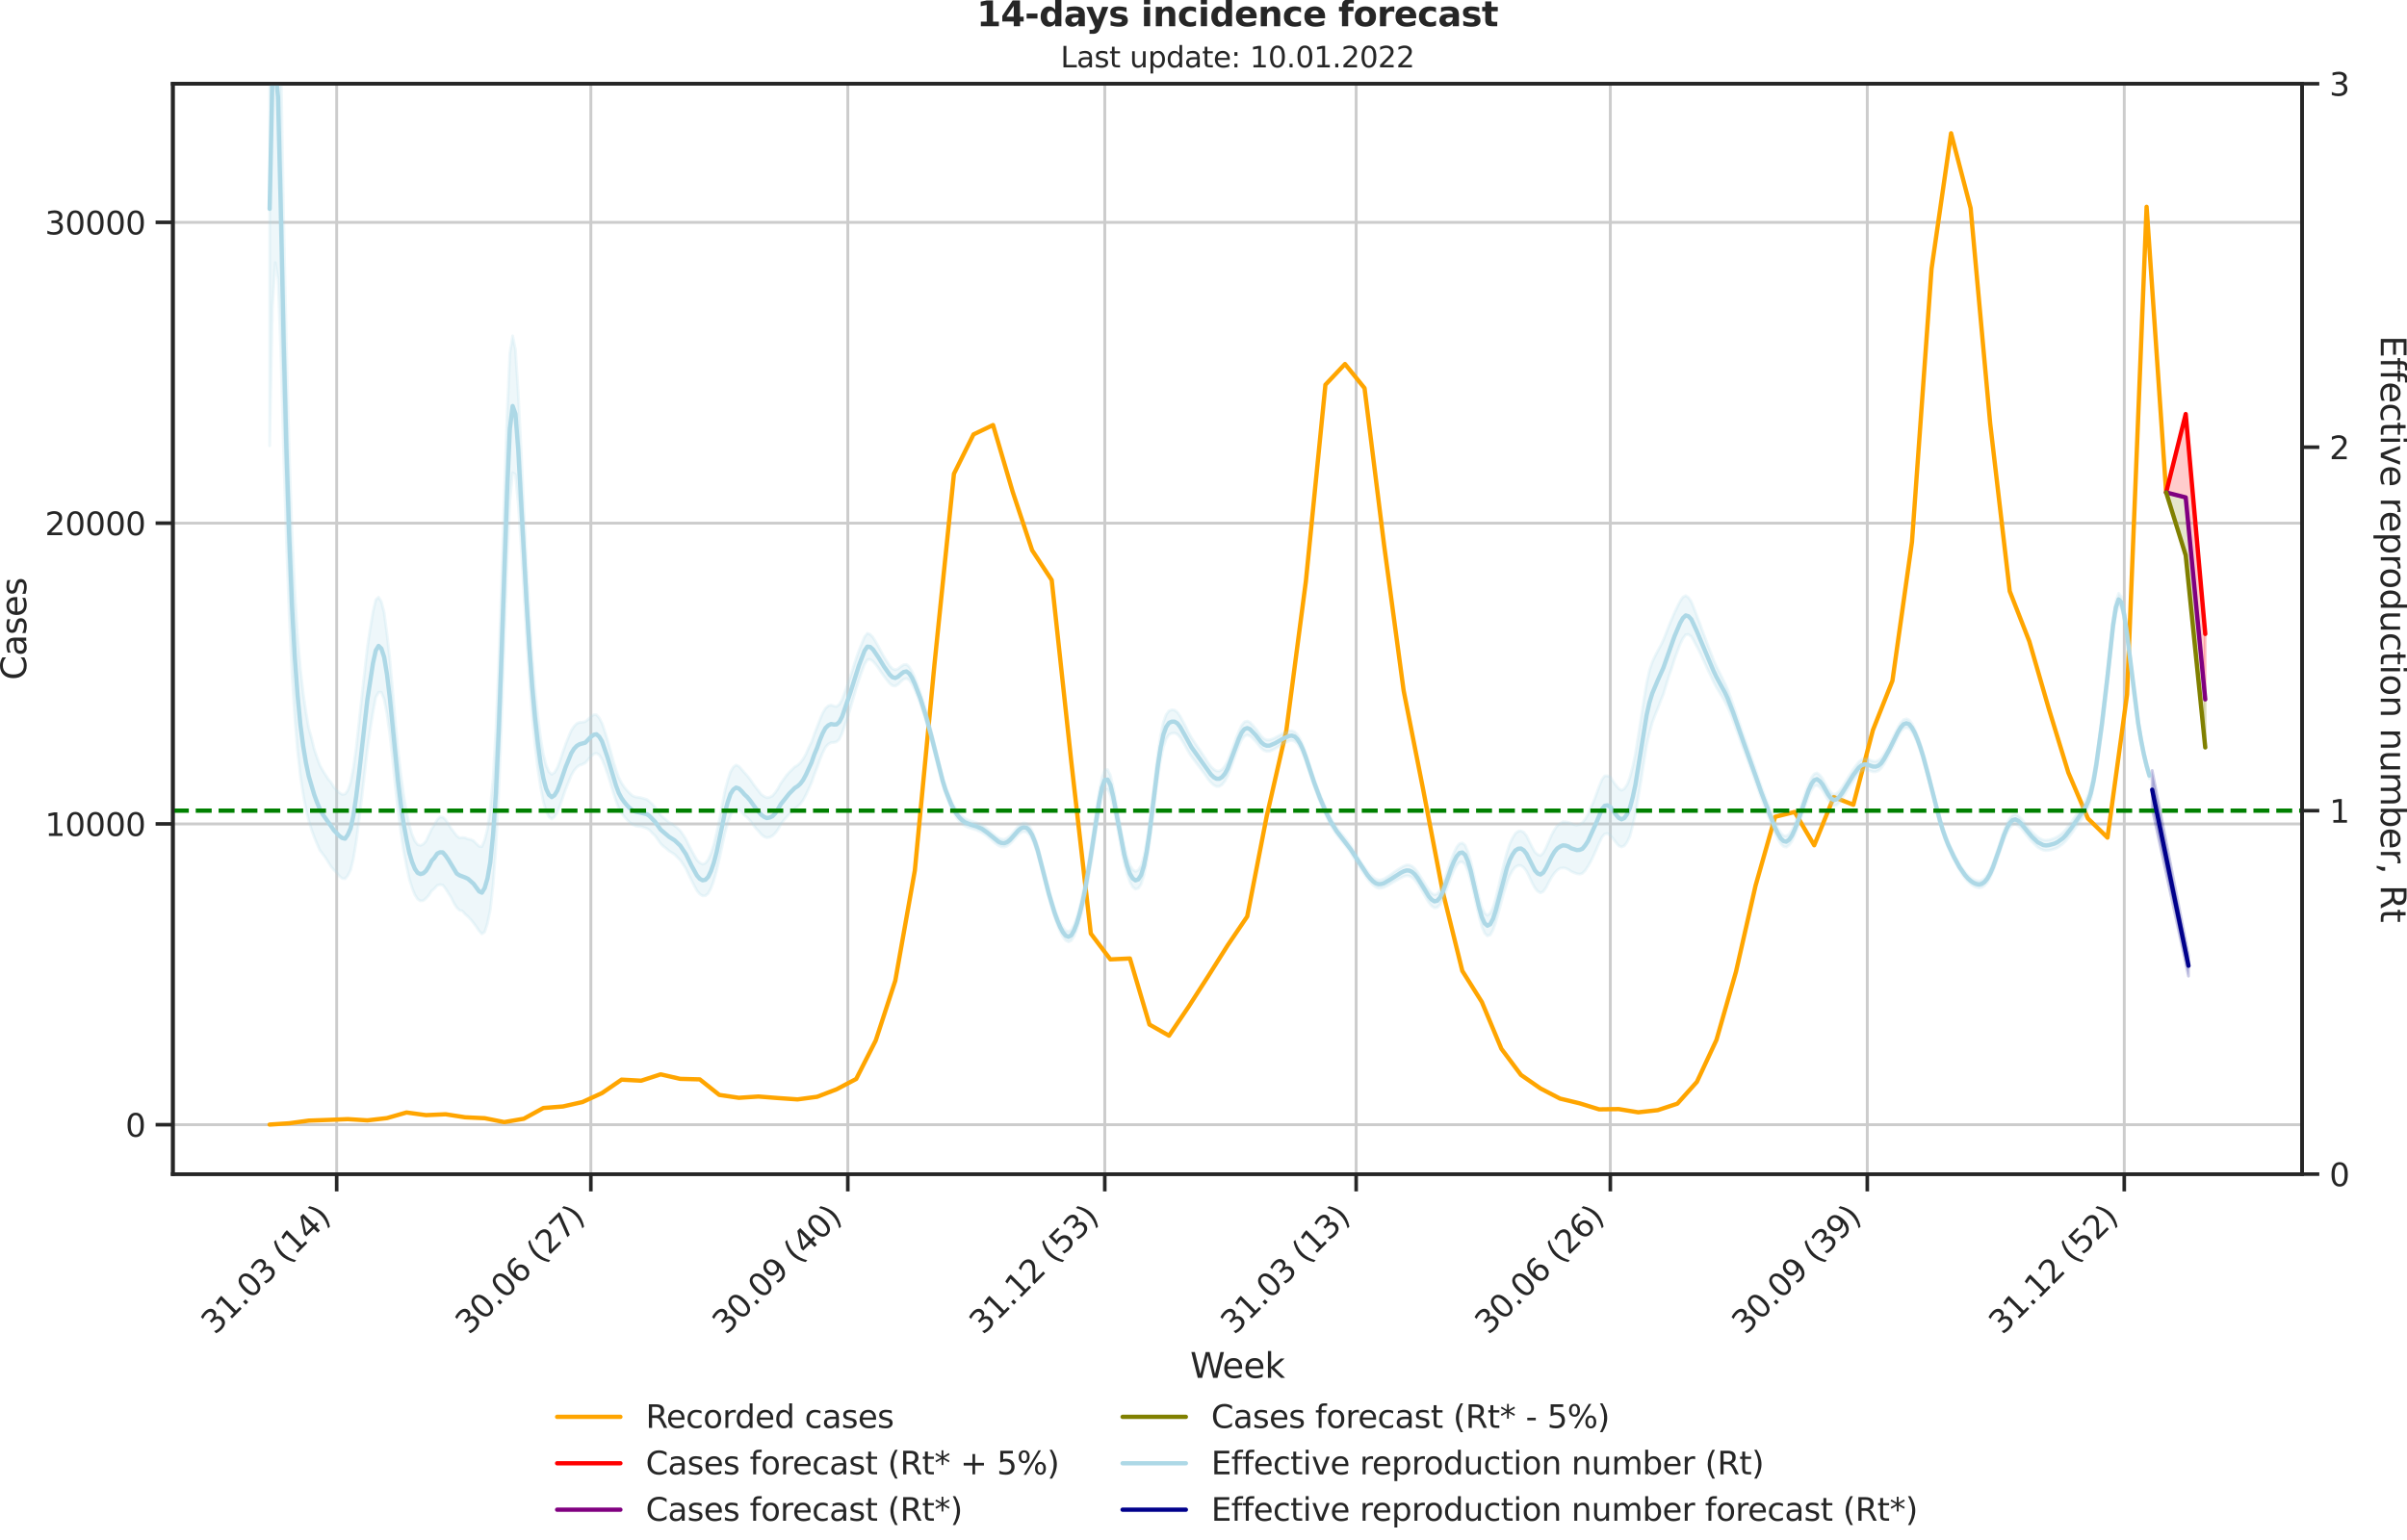 <?xml version="1.0" encoding="utf-8" standalone="no"?>
<!DOCTYPE svg PUBLIC "-//W3C//DTD SVG 1.1//EN"
  "http://www.w3.org/Graphics/SVG/1.1/DTD/svg11.dtd">
<svg xmlns:xlink="http://www.w3.org/1999/xlink" width="836.966pt" height="535.652pt" viewBox="0 0 836.966 535.652" xmlns="http://www.w3.org/2000/svg" version="1.1">
 <defs>
  <style type="text/css">*{stroke-linejoin: round; stroke-linecap: butt}</style>
 </defs>
 <g id="figure_1">
  <g id="patch_1">
   <path d="M -0 535.652 
L 836.966 535.652 
L 836.966 0 
L -0 0 
L -0 535.652 
z
" style="fill: none"/>
  </g>
  <g id="axes_1">
   <g id="patch_2">
    <path d="M 60.108 408.402 
L 800.467 408.402 
L 800.467 29.118 
L 60.108 29.118 
L 60.108 408.402 
z
" style="fill: none"/>
   </g>
   <g id="matplotlib.axis_1">
    <g id="xtick_1">
     <g id="line2d_1">
      <path d="M 117.069 408.402 
L 117.069 29.118 
" clip-path="url(#p196490b35f)" style="fill: none; stroke: #cccccc; stroke-linecap: round"/>
     </g>
     <g id="line2d_2">
      <defs>
       <path id="m8fc4302b68" d="M 0 0 
L 0 6 
" style="stroke: #262626; stroke-width: 1.25"/>
      </defs>
      <g>
       <use xlink:href="#m8fc4302b68" x="117.069" y="408.402" style="fill: #262626; stroke: #262626; stroke-width: 1.25"/>
      </g>
     </g>
     <g id="text_1">
      <!-- 31.03 (14) -->
      <g style="fill: #262626" transform="translate(74.745 464.519)rotate(-45)scale(0.11 -0.11)">
       <defs>
        <path id="DejaVuSans-33" d="M 2597 2516 
Q 3050 2419 3304 2112 
Q 3559 1806 3559 1356 
Q 3559 666 3084 287 
Q 2609 -91 1734 -91 
Q 1441 -91 1130 -33 
Q 819 25 488 141 
L 488 750 
Q 750 597 1062 519 
Q 1375 441 1716 441 
Q 2309 441 2620 675 
Q 2931 909 2931 1356 
Q 2931 1769 2642 2001 
Q 2353 2234 1838 2234 
L 1294 2234 
L 1294 2753 
L 1863 2753 
Q 2328 2753 2575 2939 
Q 2822 3125 2822 3475 
Q 2822 3834 2567 4026 
Q 2313 4219 1838 4219 
Q 1578 4219 1281 4162 
Q 984 4106 628 3988 
L 628 4550 
Q 988 4650 1302 4700 
Q 1616 4750 1894 4750 
Q 2613 4750 3031 4423 
Q 3450 4097 3450 3541 
Q 3450 3153 3228 2886 
Q 3006 2619 2597 2516 
z
" transform="scale(0.016)"/>
        <path id="DejaVuSans-31" d="M 794 531 
L 1825 531 
L 1825 4091 
L 703 3866 
L 703 4441 
L 1819 4666 
L 2450 4666 
L 2450 531 
L 3481 531 
L 3481 0 
L 794 0 
L 794 531 
z
" transform="scale(0.016)"/>
        <path id="DejaVuSans-2e" d="M 684 794 
L 1344 794 
L 1344 0 
L 684 0 
L 684 794 
z
" transform="scale(0.016)"/>
        <path id="DejaVuSans-30" d="M 2034 4250 
Q 1547 4250 1301 3770 
Q 1056 3291 1056 2328 
Q 1056 1369 1301 889 
Q 1547 409 2034 409 
Q 2525 409 2770 889 
Q 3016 1369 3016 2328 
Q 3016 3291 2770 3770 
Q 2525 4250 2034 4250 
z
M 2034 4750 
Q 2819 4750 3233 4129 
Q 3647 3509 3647 2328 
Q 3647 1150 3233 529 
Q 2819 -91 2034 -91 
Q 1250 -91 836 529 
Q 422 1150 422 2328 
Q 422 3509 836 4129 
Q 1250 4750 2034 4750 
z
" transform="scale(0.016)"/>
        <path id="DejaVuSans-20" transform="scale(0.016)"/>
        <path id="DejaVuSans-28" d="M 1984 4856 
Q 1566 4138 1362 3434 
Q 1159 2731 1159 2009 
Q 1159 1288 1364 580 
Q 1569 -128 1984 -844 
L 1484 -844 
Q 1016 -109 783 600 
Q 550 1309 550 2009 
Q 550 2706 781 3412 
Q 1013 4119 1484 4856 
L 1984 4856 
z
" transform="scale(0.016)"/>
        <path id="DejaVuSans-34" d="M 2419 4116 
L 825 1625 
L 2419 1625 
L 2419 4116 
z
M 2253 4666 
L 3047 4666 
L 3047 1625 
L 3713 1625 
L 3713 1100 
L 3047 1100 
L 3047 0 
L 2419 0 
L 2419 1100 
L 313 1100 
L 313 1709 
L 2253 4666 
z
" transform="scale(0.016)"/>
        <path id="DejaVuSans-29" d="M 513 4856 
L 1013 4856 
Q 1481 4119 1714 3412 
Q 1947 2706 1947 2009 
Q 1947 1309 1714 600 
Q 1481 -109 1013 -844 
L 513 -844 
Q 928 -128 1133 580 
Q 1338 1288 1338 2009 
Q 1338 2731 1133 3434 
Q 928 4138 513 4856 
z
" transform="scale(0.016)"/>
       </defs>
       <use xlink:href="#DejaVuSans-33"/>
       <use xlink:href="#DejaVuSans-31" x="63.623"/>
       <use xlink:href="#DejaVuSans-2e" x="127.246"/>
       <use xlink:href="#DejaVuSans-30" x="159.033"/>
       <use xlink:href="#DejaVuSans-33" x="222.656"/>
       <use xlink:href="#DejaVuSans-20" x="286.279"/>
       <use xlink:href="#DejaVuSans-28" x="318.066"/>
       <use xlink:href="#DejaVuSans-31" x="357.08"/>
       <use xlink:href="#DejaVuSans-34" x="420.703"/>
       <use xlink:href="#DejaVuSans-29" x="484.326"/>
      </g>
     </g>
    </g>
    <g id="xtick_2">
     <g id="line2d_3">
      <path d="M 205.45 408.402 
L 205.45 29.118 
" clip-path="url(#p196490b35f)" style="fill: none; stroke: #cccccc; stroke-linecap: round"/>
     </g>
     <g id="line2d_4">
      <g>
       <use xlink:href="#m8fc4302b68" x="205.45" y="408.402" style="fill: #262626; stroke: #262626; stroke-width: 1.25"/>
      </g>
     </g>
     <g id="text_2">
      <!-- 30.06 (27) -->
      <g style="fill: #262626" transform="translate(163.126 464.519)rotate(-45)scale(0.11 -0.11)">
       <defs>
        <path id="DejaVuSans-36" d="M 2113 2584 
Q 1688 2584 1439 2293 
Q 1191 2003 1191 1497 
Q 1191 994 1439 701 
Q 1688 409 2113 409 
Q 2538 409 2786 701 
Q 3034 994 3034 1497 
Q 3034 2003 2786 2293 
Q 2538 2584 2113 2584 
z
M 3366 4563 
L 3366 3988 
Q 3128 4100 2886 4159 
Q 2644 4219 2406 4219 
Q 1781 4219 1451 3797 
Q 1122 3375 1075 2522 
Q 1259 2794 1537 2939 
Q 1816 3084 2150 3084 
Q 2853 3084 3261 2657 
Q 3669 2231 3669 1497 
Q 3669 778 3244 343 
Q 2819 -91 2113 -91 
Q 1303 -91 875 529 
Q 447 1150 447 2328 
Q 447 3434 972 4092 
Q 1497 4750 2381 4750 
Q 2619 4750 2861 4703 
Q 3103 4656 3366 4563 
z
" transform="scale(0.016)"/>
        <path id="DejaVuSans-32" d="M 1228 531 
L 3431 531 
L 3431 0 
L 469 0 
L 469 531 
Q 828 903 1448 1529 
Q 2069 2156 2228 2338 
Q 2531 2678 2651 2914 
Q 2772 3150 2772 3378 
Q 2772 3750 2511 3984 
Q 2250 4219 1831 4219 
Q 1534 4219 1204 4116 
Q 875 4013 500 3803 
L 500 4441 
Q 881 4594 1212 4672 
Q 1544 4750 1819 4750 
Q 2544 4750 2975 4387 
Q 3406 4025 3406 3419 
Q 3406 3131 3298 2873 
Q 3191 2616 2906 2266 
Q 2828 2175 2409 1742 
Q 1991 1309 1228 531 
z
" transform="scale(0.016)"/>
        <path id="DejaVuSans-37" d="M 525 4666 
L 3525 4666 
L 3525 4397 
L 1831 0 
L 1172 0 
L 2766 4134 
L 525 4134 
L 525 4666 
z
" transform="scale(0.016)"/>
       </defs>
       <use xlink:href="#DejaVuSans-33"/>
       <use xlink:href="#DejaVuSans-30" x="63.623"/>
       <use xlink:href="#DejaVuSans-2e" x="127.246"/>
       <use xlink:href="#DejaVuSans-30" x="159.033"/>
       <use xlink:href="#DejaVuSans-36" x="222.656"/>
       <use xlink:href="#DejaVuSans-20" x="286.279"/>
       <use xlink:href="#DejaVuSans-28" x="318.066"/>
       <use xlink:href="#DejaVuSans-32" x="357.08"/>
       <use xlink:href="#DejaVuSans-37" x="420.703"/>
       <use xlink:href="#DejaVuSans-29" x="484.326"/>
      </g>
     </g>
    </g>
    <g id="xtick_3">
     <g id="line2d_5">
      <path d="M 294.802 408.402 
L 294.802 29.118 
" clip-path="url(#p196490b35f)" style="fill: none; stroke: #cccccc; stroke-linecap: round"/>
     </g>
     <g id="line2d_6">
      <g>
       <use xlink:href="#m8fc4302b68" x="294.802" y="408.402" style="fill: #262626; stroke: #262626; stroke-width: 1.25"/>
      </g>
     </g>
     <g id="text_3">
      <!-- 30.09 (40) -->
      <g style="fill: #262626" transform="translate(252.478 464.519)rotate(-45)scale(0.11 -0.11)">
       <defs>
        <path id="DejaVuSans-39" d="M 703 97 
L 703 672 
Q 941 559 1184 500 
Q 1428 441 1663 441 
Q 2288 441 2617 861 
Q 2947 1281 2994 2138 
Q 2813 1869 2534 1725 
Q 2256 1581 1919 1581 
Q 1219 1581 811 2004 
Q 403 2428 403 3163 
Q 403 3881 828 4315 
Q 1253 4750 1959 4750 
Q 2769 4750 3195 4129 
Q 3622 3509 3622 2328 
Q 3622 1225 3098 567 
Q 2575 -91 1691 -91 
Q 1453 -91 1209 -44 
Q 966 3 703 97 
z
M 1959 2075 
Q 2384 2075 2632 2365 
Q 2881 2656 2881 3163 
Q 2881 3666 2632 3958 
Q 2384 4250 1959 4250 
Q 1534 4250 1286 3958 
Q 1038 3666 1038 3163 
Q 1038 2656 1286 2365 
Q 1534 2075 1959 2075 
z
" transform="scale(0.016)"/>
       </defs>
       <use xlink:href="#DejaVuSans-33"/>
       <use xlink:href="#DejaVuSans-30" x="63.623"/>
       <use xlink:href="#DejaVuSans-2e" x="127.246"/>
       <use xlink:href="#DejaVuSans-30" x="159.033"/>
       <use xlink:href="#DejaVuSans-39" x="222.656"/>
       <use xlink:href="#DejaVuSans-20" x="286.279"/>
       <use xlink:href="#DejaVuSans-28" x="318.066"/>
       <use xlink:href="#DejaVuSans-34" x="357.08"/>
       <use xlink:href="#DejaVuSans-30" x="420.703"/>
       <use xlink:href="#DejaVuSans-29" x="484.326"/>
      </g>
     </g>
    </g>
    <g id="xtick_4">
     <g id="line2d_7">
      <path d="M 384.155 408.402 
L 384.155 29.118 
" clip-path="url(#p196490b35f)" style="fill: none; stroke: #cccccc; stroke-linecap: round"/>
     </g>
     <g id="line2d_8">
      <g>
       <use xlink:href="#m8fc4302b68" x="384.155" y="408.402" style="fill: #262626; stroke: #262626; stroke-width: 1.25"/>
      </g>
     </g>
     <g id="text_4">
      <!-- 31.12 (53) -->
      <g style="fill: #262626" transform="translate(341.83 464.519)rotate(-45)scale(0.11 -0.11)">
       <defs>
        <path id="DejaVuSans-35" d="M 691 4666 
L 3169 4666 
L 3169 4134 
L 1269 4134 
L 1269 2991 
Q 1406 3038 1543 3061 
Q 1681 3084 1819 3084 
Q 2600 3084 3056 2656 
Q 3513 2228 3513 1497 
Q 3513 744 3044 326 
Q 2575 -91 1722 -91 
Q 1428 -91 1123 -41 
Q 819 9 494 109 
L 494 744 
Q 775 591 1075 516 
Q 1375 441 1709 441 
Q 2250 441 2565 725 
Q 2881 1009 2881 1497 
Q 2881 1984 2565 2268 
Q 2250 2553 1709 2553 
Q 1456 2553 1204 2497 
Q 953 2441 691 2322 
L 691 4666 
z
" transform="scale(0.016)"/>
       </defs>
       <use xlink:href="#DejaVuSans-33"/>
       <use xlink:href="#DejaVuSans-31" x="63.623"/>
       <use xlink:href="#DejaVuSans-2e" x="127.246"/>
       <use xlink:href="#DejaVuSans-31" x="159.033"/>
       <use xlink:href="#DejaVuSans-32" x="222.656"/>
       <use xlink:href="#DejaVuSans-20" x="286.279"/>
       <use xlink:href="#DejaVuSans-28" x="318.066"/>
       <use xlink:href="#DejaVuSans-35" x="357.08"/>
       <use xlink:href="#DejaVuSans-33" x="420.703"/>
       <use xlink:href="#DejaVuSans-29" x="484.326"/>
      </g>
     </g>
    </g>
    <g id="xtick_5">
     <g id="line2d_9">
      <path d="M 471.564 408.402 
L 471.564 29.118 
" clip-path="url(#p196490b35f)" style="fill: none; stroke: #cccccc; stroke-linecap: round"/>
     </g>
     <g id="line2d_10">
      <g>
       <use xlink:href="#m8fc4302b68" x="471.564" y="408.402" style="fill: #262626; stroke: #262626; stroke-width: 1.25"/>
      </g>
     </g>
     <g id="text_5">
      <!-- 31.03 (13) -->
      <g style="fill: #262626" transform="translate(429.24 464.519)rotate(-45)scale(0.11 -0.11)">
       <use xlink:href="#DejaVuSans-33"/>
       <use xlink:href="#DejaVuSans-31" x="63.623"/>
       <use xlink:href="#DejaVuSans-2e" x="127.246"/>
       <use xlink:href="#DejaVuSans-30" x="159.033"/>
       <use xlink:href="#DejaVuSans-33" x="222.656"/>
       <use xlink:href="#DejaVuSans-20" x="286.279"/>
       <use xlink:href="#DejaVuSans-28" x="318.066"/>
       <use xlink:href="#DejaVuSans-31" x="357.08"/>
       <use xlink:href="#DejaVuSans-33" x="420.703"/>
       <use xlink:href="#DejaVuSans-29" x="484.326"/>
      </g>
     </g>
    </g>
    <g id="xtick_6">
     <g id="line2d_11">
      <path d="M 559.945 408.402 
L 559.945 29.118 
" clip-path="url(#p196490b35f)" style="fill: none; stroke: #cccccc; stroke-linecap: round"/>
     </g>
     <g id="line2d_12">
      <g>
       <use xlink:href="#m8fc4302b68" x="559.945" y="408.402" style="fill: #262626; stroke: #262626; stroke-width: 1.25"/>
      </g>
     </g>
     <g id="text_6">
      <!-- 30.06 (26) -->
      <g style="fill: #262626" transform="translate(517.621 464.519)rotate(-45)scale(0.11 -0.11)">
       <use xlink:href="#DejaVuSans-33"/>
       <use xlink:href="#DejaVuSans-30" x="63.623"/>
       <use xlink:href="#DejaVuSans-2e" x="127.246"/>
       <use xlink:href="#DejaVuSans-30" x="159.033"/>
       <use xlink:href="#DejaVuSans-36" x="222.656"/>
       <use xlink:href="#DejaVuSans-20" x="286.279"/>
       <use xlink:href="#DejaVuSans-28" x="318.066"/>
       <use xlink:href="#DejaVuSans-32" x="357.08"/>
       <use xlink:href="#DejaVuSans-36" x="420.703"/>
       <use xlink:href="#DejaVuSans-29" x="484.326"/>
      </g>
     </g>
    </g>
    <g id="xtick_7">
     <g id="line2d_13">
      <path d="M 649.297 408.402 
L 649.297 29.118 
" clip-path="url(#p196490b35f)" style="fill: none; stroke: #cccccc; stroke-linecap: round"/>
     </g>
     <g id="line2d_14">
      <g>
       <use xlink:href="#m8fc4302b68" x="649.297" y="408.402" style="fill: #262626; stroke: #262626; stroke-width: 1.25"/>
      </g>
     </g>
     <g id="text_7">
      <!-- 30.09 (39) -->
      <g style="fill: #262626" transform="translate(606.973 464.519)rotate(-45)scale(0.11 -0.11)">
       <use xlink:href="#DejaVuSans-33"/>
       <use xlink:href="#DejaVuSans-30" x="63.623"/>
       <use xlink:href="#DejaVuSans-2e" x="127.246"/>
       <use xlink:href="#DejaVuSans-30" x="159.033"/>
       <use xlink:href="#DejaVuSans-39" x="222.656"/>
       <use xlink:href="#DejaVuSans-20" x="286.279"/>
       <use xlink:href="#DejaVuSans-28" x="318.066"/>
       <use xlink:href="#DejaVuSans-33" x="357.08"/>
       <use xlink:href="#DejaVuSans-39" x="420.703"/>
       <use xlink:href="#DejaVuSans-29" x="484.326"/>
      </g>
     </g>
    </g>
    <g id="xtick_8">
     <g id="line2d_15">
      <path d="M 738.649 408.402 
L 738.649 29.118 
" clip-path="url(#p196490b35f)" style="fill: none; stroke: #cccccc; stroke-linecap: round"/>
     </g>
     <g id="line2d_16">
      <g>
       <use xlink:href="#m8fc4302b68" x="738.649" y="408.402" style="fill: #262626; stroke: #262626; stroke-width: 1.25"/>
      </g>
     </g>
     <g id="text_8">
      <!-- 31.12 (52) -->
      <g style="fill: #262626" transform="translate(696.325 464.519)rotate(-45)scale(0.11 -0.11)">
       <use xlink:href="#DejaVuSans-33"/>
       <use xlink:href="#DejaVuSans-31" x="63.623"/>
       <use xlink:href="#DejaVuSans-2e" x="127.246"/>
       <use xlink:href="#DejaVuSans-31" x="159.033"/>
       <use xlink:href="#DejaVuSans-32" x="222.656"/>
       <use xlink:href="#DejaVuSans-20" x="286.279"/>
       <use xlink:href="#DejaVuSans-28" x="318.066"/>
       <use xlink:href="#DejaVuSans-35" x="357.08"/>
       <use xlink:href="#DejaVuSans-32" x="420.703"/>
       <use xlink:href="#DejaVuSans-29" x="484.326"/>
      </g>
     </g>
    </g>
    <g id="text_9">
     <!-- Week -->
     <g style="fill: #262626" transform="translate(413.849 479.255)scale(0.12 -0.12)">
      <defs>
       <path id="DejaVuSans-57" d="M 213 4666 
L 850 4666 
L 1831 722 
L 2809 4666 
L 3519 4666 
L 4500 722 
L 5478 4666 
L 6119 4666 
L 4947 0 
L 4153 0 
L 3169 4050 
L 2175 0 
L 1381 0 
L 213 4666 
z
" transform="scale(0.016)"/>
       <path id="DejaVuSans-65" d="M 3597 1894 
L 3597 1613 
L 953 1613 
Q 991 1019 1311 708 
Q 1631 397 2203 397 
Q 2534 397 2845 478 
Q 3156 559 3463 722 
L 3463 178 
Q 3153 47 2828 -22 
Q 2503 -91 2169 -91 
Q 1331 -91 842 396 
Q 353 884 353 1716 
Q 353 2575 817 3079 
Q 1281 3584 2069 3584 
Q 2775 3584 3186 3129 
Q 3597 2675 3597 1894 
z
M 3022 2063 
Q 3016 2534 2758 2815 
Q 2500 3097 2075 3097 
Q 1594 3097 1305 2825 
Q 1016 2553 972 2059 
L 3022 2063 
z
" transform="scale(0.016)"/>
       <path id="DejaVuSans-6b" d="M 581 4863 
L 1159 4863 
L 1159 1991 
L 2875 3500 
L 3609 3500 
L 1753 1863 
L 3688 0 
L 2938 0 
L 1159 1709 
L 1159 0 
L 581 0 
L 581 4863 
z
" transform="scale(0.016)"/>
      </defs>
      <use xlink:href="#DejaVuSans-57"/>
      <use xlink:href="#DejaVuSans-65" x="93.002"/>
      <use xlink:href="#DejaVuSans-65" x="154.525"/>
      <use xlink:href="#DejaVuSans-6b" x="216.049"/>
     </g>
    </g>
   </g>
   <g id="matplotlib.axis_2">
    <g id="ytick_1">
     <g id="line2d_17">
      <path d="M 60.108 391.204 
L 800.467 391.204 
" clip-path="url(#p196490b35f)" style="fill: none; stroke: #cccccc; stroke-linecap: round"/>
     </g>
     <g id="line2d_18">
      <defs>
       <path id="m25ae91930c" d="M 0 0 
L -6 0 
" style="stroke: #262626; stroke-width: 1.25"/>
      </defs>
      <g>
       <use xlink:href="#m25ae91930c" x="60.108" y="391.204" style="fill: #262626; stroke: #262626; stroke-width: 1.25"/>
      </g>
     </g>
     <g id="text_10">
      <!-- 0 -->
      <g style="fill: #262626" transform="translate(43.609 395.383)scale(0.11 -0.11)">
       <use xlink:href="#DejaVuSans-30"/>
      </g>
     </g>
    </g>
    <g id="ytick_2">
     <g id="line2d_19">
      <path d="M 60.108 286.585 
L 800.467 286.585 
" clip-path="url(#p196490b35f)" style="fill: none; stroke: #cccccc; stroke-linecap: round"/>
     </g>
     <g id="line2d_20">
      <g>
       <use xlink:href="#m25ae91930c" x="60.108" y="286.585" style="fill: #262626; stroke: #262626; stroke-width: 1.25"/>
      </g>
     </g>
     <g id="text_11">
      <!-- 10000 -->
      <g style="fill: #262626" transform="translate(15.614 290.764)scale(0.11 -0.11)">
       <use xlink:href="#DejaVuSans-31"/>
       <use xlink:href="#DejaVuSans-30" x="63.623"/>
       <use xlink:href="#DejaVuSans-30" x="127.246"/>
       <use xlink:href="#DejaVuSans-30" x="190.869"/>
       <use xlink:href="#DejaVuSans-30" x="254.492"/>
      </g>
     </g>
    </g>
    <g id="ytick_3">
     <g id="line2d_21">
      <path d="M 60.108 181.966 
L 800.467 181.966 
" clip-path="url(#p196490b35f)" style="fill: none; stroke: #cccccc; stroke-linecap: round"/>
     </g>
     <g id="line2d_22">
      <g>
       <use xlink:href="#m25ae91930c" x="60.108" y="181.966" style="fill: #262626; stroke: #262626; stroke-width: 1.25"/>
      </g>
     </g>
     <g id="text_12">
      <!-- 20000 -->
      <g style="fill: #262626" transform="translate(15.614 186.145)scale(0.11 -0.11)">
       <use xlink:href="#DejaVuSans-32"/>
       <use xlink:href="#DejaVuSans-30" x="63.623"/>
       <use xlink:href="#DejaVuSans-30" x="127.246"/>
       <use xlink:href="#DejaVuSans-30" x="190.869"/>
       <use xlink:href="#DejaVuSans-30" x="254.492"/>
      </g>
     </g>
    </g>
    <g id="ytick_4">
     <g id="line2d_23">
      <path d="M 60.108 77.346 
L 800.467 77.346 
" clip-path="url(#p196490b35f)" style="fill: none; stroke: #cccccc; stroke-linecap: round"/>
     </g>
     <g id="line2d_24">
      <g>
       <use xlink:href="#m25ae91930c" x="60.108" y="77.346" style="fill: #262626; stroke: #262626; stroke-width: 1.25"/>
      </g>
     </g>
     <g id="text_13">
      <!-- 30000 -->
      <g style="fill: #262626" transform="translate(15.614 81.526)scale(0.11 -0.11)">
       <use xlink:href="#DejaVuSans-33"/>
       <use xlink:href="#DejaVuSans-30" x="63.623"/>
       <use xlink:href="#DejaVuSans-30" x="127.246"/>
       <use xlink:href="#DejaVuSans-30" x="190.869"/>
       <use xlink:href="#DejaVuSans-30" x="254.492"/>
      </g>
     </g>
    </g>
    <g id="text_14">
     <!-- Cases -->
     <g style="fill: #262626" transform="translate(9.118 236.57)rotate(-90)scale(0.12 -0.12)">
      <defs>
       <path id="DejaVuSans-43" d="M 4122 4306 
L 4122 3641 
Q 3803 3938 3442 4084 
Q 3081 4231 2675 4231 
Q 1875 4231 1450 3742 
Q 1025 3253 1025 2328 
Q 1025 1406 1450 917 
Q 1875 428 2675 428 
Q 3081 428 3442 575 
Q 3803 722 4122 1019 
L 4122 359 
Q 3791 134 3420 21 
Q 3050 -91 2638 -91 
Q 1578 -91 968 557 
Q 359 1206 359 2328 
Q 359 3453 968 4101 
Q 1578 4750 2638 4750 
Q 3056 4750 3426 4639 
Q 3797 4528 4122 4306 
z
" transform="scale(0.016)"/>
       <path id="DejaVuSans-61" d="M 2194 1759 
Q 1497 1759 1228 1600 
Q 959 1441 959 1056 
Q 959 750 1161 570 
Q 1363 391 1709 391 
Q 2188 391 2477 730 
Q 2766 1069 2766 1631 
L 2766 1759 
L 2194 1759 
z
M 3341 1997 
L 3341 0 
L 2766 0 
L 2766 531 
Q 2569 213 2275 61 
Q 1981 -91 1556 -91 
Q 1019 -91 701 211 
Q 384 513 384 1019 
Q 384 1609 779 1909 
Q 1175 2209 1959 2209 
L 2766 2209 
L 2766 2266 
Q 2766 2663 2505 2880 
Q 2244 3097 1772 3097 
Q 1472 3097 1187 3025 
Q 903 2953 641 2809 
L 641 3341 
Q 956 3463 1253 3523 
Q 1550 3584 1831 3584 
Q 2591 3584 2966 3190 
Q 3341 2797 3341 1997 
z
" transform="scale(0.016)"/>
       <path id="DejaVuSans-73" d="M 2834 3397 
L 2834 2853 
Q 2591 2978 2328 3040 
Q 2066 3103 1784 3103 
Q 1356 3103 1142 2972 
Q 928 2841 928 2578 
Q 928 2378 1081 2264 
Q 1234 2150 1697 2047 
L 1894 2003 
Q 2506 1872 2764 1633 
Q 3022 1394 3022 966 
Q 3022 478 2636 193 
Q 2250 -91 1575 -91 
Q 1294 -91 989 -36 
Q 684 19 347 128 
L 347 722 
Q 666 556 975 473 
Q 1284 391 1588 391 
Q 1994 391 2212 530 
Q 2431 669 2431 922 
Q 2431 1156 2273 1281 
Q 2116 1406 1581 1522 
L 1381 1569 
Q 847 1681 609 1914 
Q 372 2147 372 2553 
Q 372 3047 722 3315 
Q 1072 3584 1716 3584 
Q 2034 3584 2315 3537 
Q 2597 3491 2834 3397 
z
" transform="scale(0.016)"/>
      </defs>
      <use xlink:href="#DejaVuSans-43"/>
      <use xlink:href="#DejaVuSans-61" x="69.824"/>
      <use xlink:href="#DejaVuSans-73" x="131.104"/>
      <use xlink:href="#DejaVuSans-65" x="183.203"/>
      <use xlink:href="#DejaVuSans-73" x="244.727"/>
     </g>
    </g>
   </g>
   <g id="PolyCollection_1">
    <defs>
     <path id="mc05d44b4d4" d="M 753.218 -364.368 
L 753.218 -364.368 
L 760.016 -391.631 
L 766.815 -315.155 
L 766.815 -292.379 
L 766.815 -292.379 
L 760.016 -362.631 
L 753.218 -364.368 
z
" style="stroke: #ff0000; stroke-opacity: 0.2"/>
    </defs>
    <g clip-path="url(#p196490b35f)">
     <use xlink:href="#mc05d44b4d4" x="0" y="535.652" style="fill: #ff0000; fill-opacity: 0.2; stroke: #ff0000; stroke-opacity: 0.2"/>
    </g>
   </g>
   <g id="PolyCollection_2">
    <defs>
     <path id="m90f7f36ec5" d="M 753.218 -364.368 
L 753.218 -364.368 
L 760.016 -362.631 
L 766.815 -292.379 
L 766.815 -275.682 
L 766.815 -275.682 
L 760.016 -342.502 
L 753.218 -364.368 
z
" style="stroke: #808000; stroke-opacity: 0.2"/>
    </defs>
    <g clip-path="url(#p196490b35f)">
     <use xlink:href="#m90f7f36ec5" x="0" y="535.652" style="fill: #808000; fill-opacity: 0.2; stroke: #808000; stroke-opacity: 0.2"/>
    </g>
   </g>
   <g id="line2d_25">
    <path d="M 93.76 391.162 
L 100.559 390.712 
L 107.357 389.781 
L 114.156 389.54 
L 120.954 389.268 
L 127.753 389.697 
L 134.551 388.913 
L 141.35 386.956 
L 148.148 387.877 
L 154.947 387.574 
L 161.746 388.63 
L 168.544 388.944 
L 175.343 390.304 
L 182.141 389.132 
L 188.94 385.397 
L 195.738 384.864 
L 202.537 383.326 
L 209.335 380.198 
L 216.134 375.532 
L 222.932 375.898 
L 229.731 373.691 
L 236.529 375.26 
L 243.328 375.438 
L 250.126 380.846 
L 256.925 381.851 
L 263.723 381.401 
L 270.522 381.935 
L 277.321 382.405 
L 284.119 381.495 
L 290.918 378.88 
L 297.716 375.291 
L 304.515 361.9 
L 311.313 341.102 
L 318.112 302.759 
L 324.91 231.325 
L 331.709 164.798 
L 338.507 151.103 
L 345.306 147.839 
L 352.104 170.981 
L 358.903 191.413 
L 365.701 201.76 
L 372.5 264.855 
L 379.299 324.718 
L 386.097 333.705 
L 392.896 333.391 
L 399.694 356.366 
L 406.493 360.237 
L 413.291 350.172 
L 420.09 339.585 
L 426.888 328.809 
L 433.687 318.776 
L 440.485 283.791 
L 447.284 254.1 
L 454.082 202.188 
L 460.881 133.82 
L 467.679 126.622 
L 474.478 135.002 
L 481.276 189.582 
L 488.075 240.218 
L 494.874 274.689 
L 501.672 310.166 
L 508.471 337.691 
L 515.269 348.519 
L 522.068 364.798 
L 528.866 373.879 
L 535.665 378.597 
L 542.463 382.123 
L 549.262 383.765 
L 556.06 385.868 
L 562.859 385.774 
L 569.657 386.893 
L 576.456 386.14 
L 583.254 383.891 
L 590.053 376.296 
L 596.852 361.712 
L 603.65 337.963 
L 610.449 308.042 
L 617.247 284.105 
L 624.046 282.431 
L 630.844 294.013 
L 637.643 277.242 
L 644.441 279.92 
L 651.24 253.985 
L 658.038 236.786 
L 664.837 188.473 
L 671.635 93.521 
L 678.434 46.358 
L 685.232 72.419 
L 692.031 147.305 
L 698.829 205.651 
L 705.628 223.05 
L 712.427 246.557 
L 719.225 268.779 
L 726.024 284.691 
L 732.822 291.345 
L 739.621 241.578 
L 746.419 71.938 
L 753.218 171.284 
" clip-path="url(#p196490b35f)" style="fill: none; stroke: #ffa500; stroke-width: 1.5; stroke-linecap: round"/>
   </g>
   <g id="line2d_26">
    <path d="M 753.218 171.284 
L 760.016 144.02 
L 766.815 220.497 
" clip-path="url(#p196490b35f)" style="fill: none; stroke: #ff0000; stroke-width: 1.5; stroke-linecap: round"/>
   </g>
   <g id="line2d_27">
    <path d="M 753.218 171.284 
L 760.016 173.021 
L 766.815 243.272 
" clip-path="url(#p196490b35f)" style="fill: none; stroke: #800080; stroke-width: 1.5; stroke-linecap: round"/>
   </g>
   <g id="line2d_28">
    <path d="M 753.218 171.284 
L 760.016 193.149 
L 766.815 259.97 
" clip-path="url(#p196490b35f)" style="fill: none; stroke: #808000; stroke-width: 1.5; stroke-linecap: round"/>
   </g>
   <g id="patch_3">
    <path d="M 60.108 408.402 
L 60.108 29.118 
" style="fill: none; stroke: #262626; stroke-width: 1.25; stroke-linejoin: miter; stroke-linecap: square"/>
   </g>
   <g id="patch_4">
    <path d="M 800.467 408.402 
L 800.467 29.118 
" style="fill: none; stroke: #262626; stroke-width: 1.25; stroke-linejoin: miter; stroke-linecap: square"/>
   </g>
   <g id="patch_5">
    <path d="M 60.108 408.402 
L 800.467 408.402 
" style="fill: none; stroke: #262626; stroke-width: 1.25; stroke-linejoin: miter; stroke-linecap: square"/>
   </g>
   <g id="patch_6">
    <path d="M 60.108 29.118 
L 800.467 29.118 
" style="fill: none; stroke: #262626; stroke-width: 1.25; stroke-linejoin: miter; stroke-linecap: square"/>
   </g>
   <g id="text_15">
    <!-- Last update: 10.01.2022 -->
    <g style="fill: #262626" transform="translate(368.789 23.429)scale(0.1 -0.1)">
     <defs>
      <path id="DejaVuSans-4c" d="M 628 4666 
L 1259 4666 
L 1259 531 
L 3531 531 
L 3531 0 
L 628 0 
L 628 4666 
z
" transform="scale(0.016)"/>
      <path id="DejaVuSans-74" d="M 1172 4494 
L 1172 3500 
L 2356 3500 
L 2356 3053 
L 1172 3053 
L 1172 1153 
Q 1172 725 1289 603 
Q 1406 481 1766 481 
L 2356 481 
L 2356 0 
L 1766 0 
Q 1100 0 847 248 
Q 594 497 594 1153 
L 594 3053 
L 172 3053 
L 172 3500 
L 594 3500 
L 594 4494 
L 1172 4494 
z
" transform="scale(0.016)"/>
      <path id="DejaVuSans-75" d="M 544 1381 
L 544 3500 
L 1119 3500 
L 1119 1403 
Q 1119 906 1312 657 
Q 1506 409 1894 409 
Q 2359 409 2629 706 
Q 2900 1003 2900 1516 
L 2900 3500 
L 3475 3500 
L 3475 0 
L 2900 0 
L 2900 538 
Q 2691 219 2414 64 
Q 2138 -91 1772 -91 
Q 1169 -91 856 284 
Q 544 659 544 1381 
z
M 1991 3584 
L 1991 3584 
z
" transform="scale(0.016)"/>
      <path id="DejaVuSans-70" d="M 1159 525 
L 1159 -1331 
L 581 -1331 
L 581 3500 
L 1159 3500 
L 1159 2969 
Q 1341 3281 1617 3432 
Q 1894 3584 2278 3584 
Q 2916 3584 3314 3078 
Q 3713 2572 3713 1747 
Q 3713 922 3314 415 
Q 2916 -91 2278 -91 
Q 1894 -91 1617 61 
Q 1341 213 1159 525 
z
M 3116 1747 
Q 3116 2381 2855 2742 
Q 2594 3103 2138 3103 
Q 1681 3103 1420 2742 
Q 1159 2381 1159 1747 
Q 1159 1113 1420 752 
Q 1681 391 2138 391 
Q 2594 391 2855 752 
Q 3116 1113 3116 1747 
z
" transform="scale(0.016)"/>
      <path id="DejaVuSans-64" d="M 2906 2969 
L 2906 4863 
L 3481 4863 
L 3481 0 
L 2906 0 
L 2906 525 
Q 2725 213 2448 61 
Q 2172 -91 1784 -91 
Q 1150 -91 751 415 
Q 353 922 353 1747 
Q 353 2572 751 3078 
Q 1150 3584 1784 3584 
Q 2172 3584 2448 3432 
Q 2725 3281 2906 2969 
z
M 947 1747 
Q 947 1113 1208 752 
Q 1469 391 1925 391 
Q 2381 391 2643 752 
Q 2906 1113 2906 1747 
Q 2906 2381 2643 2742 
Q 2381 3103 1925 3103 
Q 1469 3103 1208 2742 
Q 947 2381 947 1747 
z
" transform="scale(0.016)"/>
      <path id="DejaVuSans-3a" d="M 750 794 
L 1409 794 
L 1409 0 
L 750 0 
L 750 794 
z
M 750 3309 
L 1409 3309 
L 1409 2516 
L 750 2516 
L 750 3309 
z
" transform="scale(0.016)"/>
     </defs>
     <use xlink:href="#DejaVuSans-4c"/>
     <use xlink:href="#DejaVuSans-61" x="55.713"/>
     <use xlink:href="#DejaVuSans-73" x="116.992"/>
     <use xlink:href="#DejaVuSans-74" x="169.092"/>
     <use xlink:href="#DejaVuSans-20" x="208.301"/>
     <use xlink:href="#DejaVuSans-75" x="240.088"/>
     <use xlink:href="#DejaVuSans-70" x="303.467"/>
     <use xlink:href="#DejaVuSans-64" x="366.943"/>
     <use xlink:href="#DejaVuSans-61" x="430.42"/>
     <use xlink:href="#DejaVuSans-74" x="491.699"/>
     <use xlink:href="#DejaVuSans-65" x="530.908"/>
     <use xlink:href="#DejaVuSans-3a" x="592.432"/>
     <use xlink:href="#DejaVuSans-20" x="626.123"/>
     <use xlink:href="#DejaVuSans-31" x="657.91"/>
     <use xlink:href="#DejaVuSans-30" x="721.533"/>
     <use xlink:href="#DejaVuSans-2e" x="785.156"/>
     <use xlink:href="#DejaVuSans-30" x="816.943"/>
     <use xlink:href="#DejaVuSans-31" x="880.566"/>
     <use xlink:href="#DejaVuSans-2e" x="944.189"/>
     <use xlink:href="#DejaVuSans-32" x="975.977"/>
     <use xlink:href="#DejaVuSans-30" x="1039.6"/>
     <use xlink:href="#DejaVuSans-32" x="1103.223"/>
     <use xlink:href="#DejaVuSans-32" x="1166.846"/>
    </g>
   </g>
   <g id="text_16">
    <!-- 14-days incidence forecast -->
    <g style="fill: #262626" transform="translate(339.623 9.118)scale(0.12 -0.12)">
     <defs>
      <path id="DejaVuSans-Bold-31" d="M 750 831 
L 1813 831 
L 1813 3847 
L 722 3622 
L 722 4441 
L 1806 4666 
L 2950 4666 
L 2950 831 
L 4013 831 
L 4013 0 
L 750 0 
L 750 831 
z
" transform="scale(0.016)"/>
      <path id="DejaVuSans-Bold-34" d="M 2356 3675 
L 1038 1722 
L 2356 1722 
L 2356 3675 
z
M 2156 4666 
L 3494 4666 
L 3494 1722 
L 4159 1722 
L 4159 850 
L 3494 850 
L 3494 0 
L 2356 0 
L 2356 850 
L 288 850 
L 288 1881 
L 2156 4666 
z
" transform="scale(0.016)"/>
      <path id="DejaVuSans-Bold-2d" d="M 347 2297 
L 2309 2297 
L 2309 1388 
L 347 1388 
L 347 2297 
z
" transform="scale(0.016)"/>
      <path id="DejaVuSans-Bold-64" d="M 2919 2988 
L 2919 4863 
L 4044 4863 
L 4044 0 
L 2919 0 
L 2919 506 
Q 2688 197 2409 53 
Q 2131 -91 1766 -91 
Q 1119 -91 703 423 
Q 288 938 288 1747 
Q 288 2556 703 3070 
Q 1119 3584 1766 3584 
Q 2128 3584 2408 3439 
Q 2688 3294 2919 2988 
z
M 2181 722 
Q 2541 722 2730 984 
Q 2919 1247 2919 1747 
Q 2919 2247 2730 2509 
Q 2541 2772 2181 2772 
Q 1825 2772 1636 2509 
Q 1447 2247 1447 1747 
Q 1447 1247 1636 984 
Q 1825 722 2181 722 
z
" transform="scale(0.016)"/>
      <path id="DejaVuSans-Bold-61" d="M 2106 1575 
Q 1756 1575 1579 1456 
Q 1403 1338 1403 1106 
Q 1403 894 1545 773 
Q 1688 653 1941 653 
Q 2256 653 2472 879 
Q 2688 1106 2688 1447 
L 2688 1575 
L 2106 1575 
z
M 3816 1997 
L 3816 0 
L 2688 0 
L 2688 519 
Q 2463 200 2181 54 
Q 1900 -91 1497 -91 
Q 953 -91 614 226 
Q 275 544 275 1050 
Q 275 1666 698 1953 
Q 1122 2241 2028 2241 
L 2688 2241 
L 2688 2328 
Q 2688 2594 2478 2717 
Q 2269 2841 1825 2841 
Q 1466 2841 1156 2769 
Q 847 2697 581 2553 
L 581 3406 
Q 941 3494 1303 3539 
Q 1666 3584 2028 3584 
Q 2975 3584 3395 3211 
Q 3816 2838 3816 1997 
z
" transform="scale(0.016)"/>
      <path id="DejaVuSans-Bold-79" d="M 78 3500 
L 1197 3500 
L 2138 1125 
L 2938 3500 
L 4056 3500 
L 2584 -331 
Q 2363 -916 2067 -1148 
Q 1772 -1381 1288 -1381 
L 641 -1381 
L 641 -647 
L 991 -647 
Q 1275 -647 1404 -556 
Q 1534 -466 1606 -231 
L 1638 -134 
L 78 3500 
z
" transform="scale(0.016)"/>
      <path id="DejaVuSans-Bold-73" d="M 3272 3391 
L 3272 2541 
Q 2913 2691 2578 2766 
Q 2244 2841 1947 2841 
Q 1628 2841 1473 2761 
Q 1319 2681 1319 2516 
Q 1319 2381 1436 2309 
Q 1553 2238 1856 2203 
L 2053 2175 
Q 2913 2066 3209 1816 
Q 3506 1566 3506 1031 
Q 3506 472 3093 190 
Q 2681 -91 1863 -91 
Q 1516 -91 1145 -36 
Q 775 19 384 128 
L 384 978 
Q 719 816 1070 734 
Q 1422 653 1784 653 
Q 2113 653 2278 743 
Q 2444 834 2444 1013 
Q 2444 1163 2330 1236 
Q 2216 1309 1875 1350 
L 1678 1375 
Q 931 1469 631 1722 
Q 331 1975 331 2491 
Q 331 3047 712 3315 
Q 1094 3584 1881 3584 
Q 2191 3584 2531 3537 
Q 2872 3491 3272 3391 
z
" transform="scale(0.016)"/>
      <path id="DejaVuSans-Bold-20" transform="scale(0.016)"/>
      <path id="DejaVuSans-Bold-69" d="M 538 3500 
L 1656 3500 
L 1656 0 
L 538 0 
L 538 3500 
z
M 538 4863 
L 1656 4863 
L 1656 3950 
L 538 3950 
L 538 4863 
z
" transform="scale(0.016)"/>
      <path id="DejaVuSans-Bold-6e" d="M 4056 2131 
L 4056 0 
L 2931 0 
L 2931 347 
L 2931 1631 
Q 2931 2084 2911 2256 
Q 2891 2428 2841 2509 
Q 2775 2619 2662 2680 
Q 2550 2741 2406 2741 
Q 2056 2741 1856 2470 
Q 1656 2200 1656 1722 
L 1656 0 
L 538 0 
L 538 3500 
L 1656 3500 
L 1656 2988 
Q 1909 3294 2193 3439 
Q 2478 3584 2822 3584 
Q 3428 3584 3742 3212 
Q 4056 2841 4056 2131 
z
" transform="scale(0.016)"/>
      <path id="DejaVuSans-Bold-63" d="M 3366 3391 
L 3366 2478 
Q 3138 2634 2908 2709 
Q 2678 2784 2431 2784 
Q 1963 2784 1702 2511 
Q 1441 2238 1441 1747 
Q 1441 1256 1702 982 
Q 1963 709 2431 709 
Q 2694 709 2930 787 
Q 3166 866 3366 1019 
L 3366 103 
Q 3103 6 2833 -42 
Q 2563 -91 2291 -91 
Q 1344 -91 809 395 
Q 275 881 275 1747 
Q 275 2613 809 3098 
Q 1344 3584 2291 3584 
Q 2566 3584 2833 3536 
Q 3100 3488 3366 3391 
z
" transform="scale(0.016)"/>
      <path id="DejaVuSans-Bold-65" d="M 4031 1759 
L 4031 1441 
L 1416 1441 
Q 1456 1047 1700 850 
Q 1944 653 2381 653 
Q 2734 653 3104 758 
Q 3475 863 3866 1075 
L 3866 213 
Q 3469 63 3072 -14 
Q 2675 -91 2278 -91 
Q 1328 -91 801 392 
Q 275 875 275 1747 
Q 275 2603 792 3093 
Q 1309 3584 2216 3584 
Q 3041 3584 3536 3087 
Q 4031 2591 4031 1759 
z
M 2881 2131 
Q 2881 2450 2695 2645 
Q 2509 2841 2209 2841 
Q 1884 2841 1681 2658 
Q 1478 2475 1428 2131 
L 2881 2131 
z
" transform="scale(0.016)"/>
      <path id="DejaVuSans-Bold-66" d="M 2841 4863 
L 2841 4128 
L 2222 4128 
Q 1984 4128 1890 4042 
Q 1797 3956 1797 3744 
L 1797 3500 
L 2753 3500 
L 2753 2700 
L 1797 2700 
L 1797 0 
L 678 0 
L 678 2700 
L 122 2700 
L 122 3500 
L 678 3500 
L 678 3744 
Q 678 4316 997 4589 
Q 1316 4863 1984 4863 
L 2841 4863 
z
" transform="scale(0.016)"/>
      <path id="DejaVuSans-Bold-6f" d="M 2203 2784 
Q 1831 2784 1636 2517 
Q 1441 2250 1441 1747 
Q 1441 1244 1636 976 
Q 1831 709 2203 709 
Q 2569 709 2762 976 
Q 2956 1244 2956 1747 
Q 2956 2250 2762 2517 
Q 2569 2784 2203 2784 
z
M 2203 3584 
Q 3106 3584 3614 3096 
Q 4122 2609 4122 1747 
Q 4122 884 3614 396 
Q 3106 -91 2203 -91 
Q 1297 -91 786 396 
Q 275 884 275 1747 
Q 275 2609 786 3096 
Q 1297 3584 2203 3584 
z
" transform="scale(0.016)"/>
      <path id="DejaVuSans-Bold-72" d="M 3138 2547 
Q 2991 2616 2845 2648 
Q 2700 2681 2553 2681 
Q 2122 2681 1889 2404 
Q 1656 2128 1656 1613 
L 1656 0 
L 538 0 
L 538 3500 
L 1656 3500 
L 1656 2925 
Q 1872 3269 2151 3426 
Q 2431 3584 2822 3584 
Q 2878 3584 2943 3579 
Q 3009 3575 3134 3559 
L 3138 2547 
z
" transform="scale(0.016)"/>
      <path id="DejaVuSans-Bold-74" d="M 1759 4494 
L 1759 3500 
L 2913 3500 
L 2913 2700 
L 1759 2700 
L 1759 1216 
Q 1759 972 1856 886 
Q 1953 800 2241 800 
L 2816 800 
L 2816 0 
L 1856 0 
Q 1194 0 917 276 
Q 641 553 641 1216 
L 641 2700 
L 84 2700 
L 84 3500 
L 641 3500 
L 641 4494 
L 1759 4494 
z
" transform="scale(0.016)"/>
     </defs>
     <use xlink:href="#DejaVuSans-Bold-31"/>
     <use xlink:href="#DejaVuSans-Bold-34" x="69.58"/>
     <use xlink:href="#DejaVuSans-Bold-2d" x="139.16"/>
     <use xlink:href="#DejaVuSans-Bold-64" x="180.664"/>
     <use xlink:href="#DejaVuSans-Bold-61" x="252.246"/>
     <use xlink:href="#DejaVuSans-Bold-79" x="316.602"/>
     <use xlink:href="#DejaVuSans-Bold-73" x="381.787"/>
     <use xlink:href="#DejaVuSans-Bold-20" x="441.309"/>
     <use xlink:href="#DejaVuSans-Bold-69" x="476.123"/>
     <use xlink:href="#DejaVuSans-Bold-6e" x="510.4"/>
     <use xlink:href="#DejaVuSans-Bold-63" x="581.592"/>
     <use xlink:href="#DejaVuSans-Bold-69" x="640.869"/>
     <use xlink:href="#DejaVuSans-Bold-64" x="675.146"/>
     <use xlink:href="#DejaVuSans-Bold-65" x="746.729"/>
     <use xlink:href="#DejaVuSans-Bold-6e" x="814.551"/>
     <use xlink:href="#DejaVuSans-Bold-63" x="885.742"/>
     <use xlink:href="#DejaVuSans-Bold-65" x="945.02"/>
     <use xlink:href="#DejaVuSans-Bold-20" x="1012.842"/>
     <use xlink:href="#DejaVuSans-Bold-66" x="1047.656"/>
     <use xlink:href="#DejaVuSans-Bold-6f" x="1091.162"/>
     <use xlink:href="#DejaVuSans-Bold-72" x="1159.863"/>
     <use xlink:href="#DejaVuSans-Bold-65" x="1209.18"/>
     <use xlink:href="#DejaVuSans-Bold-63" x="1277.002"/>
     <use xlink:href="#DejaVuSans-Bold-61" x="1336.279"/>
     <use xlink:href="#DejaVuSans-Bold-73" x="1403.76"/>
     <use xlink:href="#DejaVuSans-Bold-74" x="1463.281"/>
    </g>
   </g>
  </g>
  <g id="axes_2">
   <g id="matplotlib.axis_3">
    <g id="ytick_5">
     <g id="line2d_29">
      <defs>
       <path id="m0638805bcb" d="M 0 0 
L 6 0 
" style="stroke: #262626; stroke-width: 1.25"/>
      </defs>
      <g>
       <use xlink:href="#m0638805bcb" x="800.467" y="408.402" style="fill: #262626; stroke: #262626; stroke-width: 1.25"/>
      </g>
     </g>
     <g id="text_17">
      <!-- 0 -->
      <g style="fill: #262626" transform="translate(809.967 412.581)scale(0.11 -0.11)">
       <use xlink:href="#DejaVuSans-30"/>
      </g>
     </g>
    </g>
    <g id="ytick_6">
     <g id="line2d_30">
      <g>
       <use xlink:href="#m0638805bcb" x="800.467" y="281.974" style="fill: #262626; stroke: #262626; stroke-width: 1.25"/>
      </g>
     </g>
     <g id="text_18">
      <!-- 1 -->
      <g style="fill: #262626" transform="translate(809.967 286.153)scale(0.11 -0.11)">
       <use xlink:href="#DejaVuSans-31"/>
      </g>
     </g>
    </g>
    <g id="ytick_7">
     <g id="line2d_31">
      <g>
       <use xlink:href="#m0638805bcb" x="800.467" y="155.546" style="fill: #262626; stroke: #262626; stroke-width: 1.25"/>
      </g>
     </g>
     <g id="text_19">
      <!-- 2 -->
      <g style="fill: #262626" transform="translate(809.967 159.725)scale(0.11 -0.11)">
       <use xlink:href="#DejaVuSans-32"/>
      </g>
     </g>
    </g>
    <g id="ytick_8">
     <g id="line2d_32">
      <g>
       <use xlink:href="#m0638805bcb" x="800.467" y="29.118" style="fill: #262626; stroke: #262626; stroke-width: 1.25"/>
      </g>
     </g>
     <g id="text_20">
      <!-- 3 -->
      <g style="fill: #262626" transform="translate(809.967 33.297)scale(0.11 -0.11)">
       <use xlink:href="#DejaVuSans-33"/>
      </g>
     </g>
    </g>
    <g id="text_21">
     <!-- Effective reproduction number, Rt -->
     <g style="fill: #262626" transform="translate(827.848 116.687)rotate(-270)scale(0.12 -0.12)">
      <defs>
       <path id="DejaVuSans-45" d="M 628 4666 
L 3578 4666 
L 3578 4134 
L 1259 4134 
L 1259 2753 
L 3481 2753 
L 3481 2222 
L 1259 2222 
L 1259 531 
L 3634 531 
L 3634 0 
L 628 0 
L 628 4666 
z
" transform="scale(0.016)"/>
       <path id="DejaVuSans-66" d="M 2375 4863 
L 2375 4384 
L 1825 4384 
Q 1516 4384 1395 4259 
Q 1275 4134 1275 3809 
L 1275 3500 
L 2222 3500 
L 2222 3053 
L 1275 3053 
L 1275 0 
L 697 0 
L 697 3053 
L 147 3053 
L 147 3500 
L 697 3500 
L 697 3744 
Q 697 4328 969 4595 
Q 1241 4863 1831 4863 
L 2375 4863 
z
" transform="scale(0.016)"/>
       <path id="DejaVuSans-63" d="M 3122 3366 
L 3122 2828 
Q 2878 2963 2633 3030 
Q 2388 3097 2138 3097 
Q 1578 3097 1268 2742 
Q 959 2388 959 1747 
Q 959 1106 1268 751 
Q 1578 397 2138 397 
Q 2388 397 2633 464 
Q 2878 531 3122 666 
L 3122 134 
Q 2881 22 2623 -34 
Q 2366 -91 2075 -91 
Q 1284 -91 818 406 
Q 353 903 353 1747 
Q 353 2603 823 3093 
Q 1294 3584 2113 3584 
Q 2378 3584 2631 3529 
Q 2884 3475 3122 3366 
z
" transform="scale(0.016)"/>
       <path id="DejaVuSans-69" d="M 603 3500 
L 1178 3500 
L 1178 0 
L 603 0 
L 603 3500 
z
M 603 4863 
L 1178 4863 
L 1178 4134 
L 603 4134 
L 603 4863 
z
" transform="scale(0.016)"/>
       <path id="DejaVuSans-76" d="M 191 3500 
L 800 3500 
L 1894 563 
L 2988 3500 
L 3597 3500 
L 2284 0 
L 1503 0 
L 191 3500 
z
" transform="scale(0.016)"/>
       <path id="DejaVuSans-72" d="M 2631 2963 
Q 2534 3019 2420 3045 
Q 2306 3072 2169 3072 
Q 1681 3072 1420 2755 
Q 1159 2438 1159 1844 
L 1159 0 
L 581 0 
L 581 3500 
L 1159 3500 
L 1159 2956 
Q 1341 3275 1631 3429 
Q 1922 3584 2338 3584 
Q 2397 3584 2469 3576 
Q 2541 3569 2628 3553 
L 2631 2963 
z
" transform="scale(0.016)"/>
       <path id="DejaVuSans-6f" d="M 1959 3097 
Q 1497 3097 1228 2736 
Q 959 2375 959 1747 
Q 959 1119 1226 758 
Q 1494 397 1959 397 
Q 2419 397 2687 759 
Q 2956 1122 2956 1747 
Q 2956 2369 2687 2733 
Q 2419 3097 1959 3097 
z
M 1959 3584 
Q 2709 3584 3137 3096 
Q 3566 2609 3566 1747 
Q 3566 888 3137 398 
Q 2709 -91 1959 -91 
Q 1206 -91 779 398 
Q 353 888 353 1747 
Q 353 2609 779 3096 
Q 1206 3584 1959 3584 
z
" transform="scale(0.016)"/>
       <path id="DejaVuSans-6e" d="M 3513 2113 
L 3513 0 
L 2938 0 
L 2938 2094 
Q 2938 2591 2744 2837 
Q 2550 3084 2163 3084 
Q 1697 3084 1428 2787 
Q 1159 2491 1159 1978 
L 1159 0 
L 581 0 
L 581 3500 
L 1159 3500 
L 1159 2956 
Q 1366 3272 1645 3428 
Q 1925 3584 2291 3584 
Q 2894 3584 3203 3211 
Q 3513 2838 3513 2113 
z
" transform="scale(0.016)"/>
       <path id="DejaVuSans-6d" d="M 3328 2828 
Q 3544 3216 3844 3400 
Q 4144 3584 4550 3584 
Q 5097 3584 5394 3201 
Q 5691 2819 5691 2113 
L 5691 0 
L 5113 0 
L 5113 2094 
Q 5113 2597 4934 2840 
Q 4756 3084 4391 3084 
Q 3944 3084 3684 2787 
Q 3425 2491 3425 1978 
L 3425 0 
L 2847 0 
L 2847 2094 
Q 2847 2600 2669 2842 
Q 2491 3084 2119 3084 
Q 1678 3084 1418 2786 
Q 1159 2488 1159 1978 
L 1159 0 
L 581 0 
L 581 3500 
L 1159 3500 
L 1159 2956 
Q 1356 3278 1631 3431 
Q 1906 3584 2284 3584 
Q 2666 3584 2933 3390 
Q 3200 3197 3328 2828 
z
" transform="scale(0.016)"/>
       <path id="DejaVuSans-62" d="M 3116 1747 
Q 3116 2381 2855 2742 
Q 2594 3103 2138 3103 
Q 1681 3103 1420 2742 
Q 1159 2381 1159 1747 
Q 1159 1113 1420 752 
Q 1681 391 2138 391 
Q 2594 391 2855 752 
Q 3116 1113 3116 1747 
z
M 1159 2969 
Q 1341 3281 1617 3432 
Q 1894 3584 2278 3584 
Q 2916 3584 3314 3078 
Q 3713 2572 3713 1747 
Q 3713 922 3314 415 
Q 2916 -91 2278 -91 
Q 1894 -91 1617 61 
Q 1341 213 1159 525 
L 1159 0 
L 581 0 
L 581 4863 
L 1159 4863 
L 1159 2969 
z
" transform="scale(0.016)"/>
       <path id="DejaVuSans-2c" d="M 750 794 
L 1409 794 
L 1409 256 
L 897 -744 
L 494 -744 
L 750 256 
L 750 794 
z
" transform="scale(0.016)"/>
       <path id="DejaVuSans-52" d="M 2841 2188 
Q 3044 2119 3236 1894 
Q 3428 1669 3622 1275 
L 4263 0 
L 3584 0 
L 2988 1197 
Q 2756 1666 2539 1819 
Q 2322 1972 1947 1972 
L 1259 1972 
L 1259 0 
L 628 0 
L 628 4666 
L 2053 4666 
Q 2853 4666 3247 4331 
Q 3641 3997 3641 3322 
Q 3641 2881 3436 2590 
Q 3231 2300 2841 2188 
z
M 1259 4147 
L 1259 2491 
L 2053 2491 
Q 2509 2491 2742 2702 
Q 2975 2913 2975 3322 
Q 2975 3731 2742 3939 
Q 2509 4147 2053 4147 
L 1259 4147 
z
" transform="scale(0.016)"/>
      </defs>
      <use xlink:href="#DejaVuSans-45"/>
      <use xlink:href="#DejaVuSans-66" x="63.184"/>
      <use xlink:href="#DejaVuSans-66" x="98.389"/>
      <use xlink:href="#DejaVuSans-65" x="133.594"/>
      <use xlink:href="#DejaVuSans-63" x="195.117"/>
      <use xlink:href="#DejaVuSans-74" x="250.098"/>
      <use xlink:href="#DejaVuSans-69" x="289.307"/>
      <use xlink:href="#DejaVuSans-76" x="317.09"/>
      <use xlink:href="#DejaVuSans-65" x="376.27"/>
      <use xlink:href="#DejaVuSans-20" x="437.793"/>
      <use xlink:href="#DejaVuSans-72" x="469.58"/>
      <use xlink:href="#DejaVuSans-65" x="508.443"/>
      <use xlink:href="#DejaVuSans-70" x="569.967"/>
      <use xlink:href="#DejaVuSans-72" x="633.443"/>
      <use xlink:href="#DejaVuSans-6f" x="672.307"/>
      <use xlink:href="#DejaVuSans-64" x="733.488"/>
      <use xlink:href="#DejaVuSans-75" x="796.965"/>
      <use xlink:href="#DejaVuSans-63" x="860.344"/>
      <use xlink:href="#DejaVuSans-74" x="915.324"/>
      <use xlink:href="#DejaVuSans-69" x="954.533"/>
      <use xlink:href="#DejaVuSans-6f" x="982.316"/>
      <use xlink:href="#DejaVuSans-6e" x="1043.498"/>
      <use xlink:href="#DejaVuSans-20" x="1106.877"/>
      <use xlink:href="#DejaVuSans-6e" x="1138.664"/>
      <use xlink:href="#DejaVuSans-75" x="1202.043"/>
      <use xlink:href="#DejaVuSans-6d" x="1265.422"/>
      <use xlink:href="#DejaVuSans-62" x="1362.834"/>
      <use xlink:href="#DejaVuSans-65" x="1426.311"/>
      <use xlink:href="#DejaVuSans-72" x="1487.834"/>
      <use xlink:href="#DejaVuSans-2c" x="1528.947"/>
      <use xlink:href="#DejaVuSans-20" x="1560.734"/>
      <use xlink:href="#DejaVuSans-52" x="1592.521"/>
      <use xlink:href="#DejaVuSans-74" x="1662.004"/>
     </g>
    </g>
   </g>
   <g id="PolyCollection_3">
    <defs>
     <path id="m14284ebb39" d="M 93.76 -558.814 
L 93.76 -380.593 
L 94.731 -428.681 
L 95.703 -444.293 
L 96.674 -438.523 
L 97.645 -413.453 
L 98.616 -378.399 
L 99.588 -347.447 
L 100.559 -321.643 
L 101.53 -301.241 
L 102.501 -285.922 
L 103.472 -274.355 
L 104.444 -265.782 
L 105.415 -259.369 
L 106.386 -254.169 
L 107.357 -250.241 
L 108.329 -247.021 
L 109.3 -244.38 
L 110.271 -242.046 
L 111.242 -239.857 
L 112.213 -238.605 
L 113.185 -237.279 
L 114.156 -235.769 
L 115.127 -234.165 
L 116.098 -233.06 
L 117.069 -232.147 
L 118.041 -230.853 
L 119.012 -230.082 
L 119.983 -229.987 
L 120.954 -231.123 
L 121.926 -233.02 
L 122.897 -237.008 
L 123.868 -242.849 
L 124.839 -250.355 
L 125.81 -258.244 
L 126.782 -266.671 
L 127.753 -274.879 
L 128.724 -281.757 
L 129.695 -287.816 
L 130.667 -293.066 
L 131.638 -294.838 
L 132.609 -294.831 
L 133.58 -292.421 
L 134.551 -287.365 
L 135.523 -280.383 
L 136.494 -271.708 
L 137.465 -262.11 
L 138.436 -253.383 
L 139.408 -246.007 
L 140.379 -239.495 
L 141.35 -234.429 
L 142.321 -229.916 
L 143.292 -226.818 
L 144.264 -224.364 
L 145.235 -222.923 
L 146.206 -222.27 
L 147.177 -222.413 
L 148.148 -223.167 
L 149.12 -224.236 
L 150.091 -225.768 
L 151.062 -226.575 
L 152.033 -227.668 
L 153.005 -227.929 
L 153.976 -227.782 
L 154.947 -226.545 
L 155.918 -224.983 
L 156.889 -223.452 
L 157.861 -221.456 
L 158.832 -219.951 
L 159.803 -219.037 
L 160.774 -218.788 
L 161.746 -217.648 
L 162.717 -216.832 
L 163.688 -215.812 
L 164.659 -214.592 
L 165.63 -213.31 
L 166.602 -211.831 
L 167.573 -210.818 
L 168.544 -211.52 
L 169.515 -214.55 
L 170.487 -219.177 
L 171.458 -227.868 
L 172.429 -240.584 
L 173.4 -259.616 
L 174.371 -284.023 
L 175.343 -312.235 
L 176.314 -339.264 
L 177.285 -361.374 
L 178.256 -371.191 
L 179.227 -370.601 
L 180.199 -360.508 
L 181.17 -346.128 
L 182.141 -329.845 
L 183.112 -313.273 
L 184.084 -298.773 
L 185.055 -286.412 
L 186.026 -276.503 
L 186.997 -268.328 
L 187.968 -261.799 
L 188.94 -256.775 
L 189.911 -253.513 
L 190.882 -251.548 
L 191.853 -250.775 
L 192.825 -251.546 
L 193.796 -253 
L 194.767 -255.55 
L 195.738 -258.383 
L 196.709 -261.15 
L 197.681 -263.548 
L 198.652 -265.961 
L 199.623 -267.645 
L 200.594 -268.757 
L 201.566 -269.512 
L 202.537 -269.779 
L 203.508 -270.285 
L 204.479 -271.375 
L 205.45 -272.454 
L 206.422 -273.354 
L 207.393 -273.621 
L 208.364 -273.063 
L 209.335 -271.525 
L 210.306 -269.135 
L 211.278 -266.363 
L 212.249 -263.333 
L 213.22 -260.052 
L 214.191 -257.084 
L 215.163 -254.629 
L 216.134 -252.867 
L 217.105 -251.538 
L 218.076 -250.445 
L 219.047 -249.513 
L 220.019 -248.821 
L 220.99 -248.367 
L 221.961 -248.201 
L 222.932 -248.117 
L 223.904 -247.832 
L 224.875 -247.487 
L 225.846 -246.915 
L 226.817 -245.852 
L 227.788 -244.93 
L 228.76 -243.584 
L 229.731 -242.177 
L 230.702 -241.256 
L 231.673 -240.518 
L 232.644 -239.658 
L 233.616 -239.055 
L 234.587 -238.414 
L 235.558 -237.438 
L 236.529 -236.472 
L 237.501 -235.027 
L 238.472 -233.517 
L 239.443 -231.44 
L 240.414 -229.47 
L 241.385 -227.59 
L 242.357 -225.832 
L 243.328 -224.643 
L 244.299 -224.052 
L 245.27 -224.053 
L 246.242 -224.873 
L 247.213 -226.65 
L 248.184 -229.257 
L 249.155 -232.614 
L 250.126 -236.848 
L 251.098 -241.314 
L 252.069 -245.857 
L 253.04 -249.368 
L 254.011 -252.041 
L 254.983 -253.567 
L 255.954 -254.186 
L 256.925 -253.922 
L 257.896 -253.192 
L 258.867 -252.057 
L 259.839 -251.301 
L 260.81 -250.224 
L 261.781 -248.923 
L 262.752 -247.596 
L 263.723 -246.596 
L 264.695 -245.415 
L 265.666 -244.611 
L 266.637 -244.252 
L 267.608 -244.426 
L 268.58 -244.875 
L 269.551 -245.813 
L 270.522 -247.118 
L 271.493 -248.927 
L 272.464 -250.2 
L 273.436 -251.361 
L 274.407 -252.402 
L 275.378 -253.286 
L 276.349 -254.367 
L 277.321 -255.108 
L 278.292 -256.004 
L 279.263 -257.36 
L 280.234 -259.121 
L 281.205 -261.19 
L 282.177 -263.385 
L 283.148 -266.172 
L 284.119 -268.577 
L 285.09 -271.365 
L 286.062 -273.771 
L 287.033 -275.71 
L 288.004 -276.796 
L 288.975 -277.335 
L 289.946 -277.404 
L 290.918 -277.615 
L 291.889 -278.592 
L 292.86 -280.68 
L 293.831 -283.563 
L 294.802 -286.335 
L 295.774 -289.499 
L 296.745 -292.823 
L 297.716 -296.162 
L 298.687 -299.206 
L 299.659 -301.963 
L 300.63 -304.544 
L 301.601 -306.137 
L 302.572 -306.292 
L 303.543 -305.616 
L 304.515 -304.498 
L 305.486 -303.198 
L 306.457 -301.729 
L 307.428 -300.373 
L 308.4 -299.087 
L 309.371 -297.896 
L 310.342 -297.151 
L 311.313 -297.009 
L 312.284 -297.578 
L 313.256 -298.547 
L 314.227 -299.373 
L 315.198 -299.648 
L 316.169 -299.055 
L 317.141 -297.675 
L 318.112 -295.645 
L 319.083 -293.274 
L 320.054 -290.734 
L 321.025 -287.828 
L 321.997 -284.723 
L 322.968 -281.378 
L 323.939 -277.687 
L 324.91 -273.811 
L 325.881 -269.941 
L 326.853 -266.101 
L 327.824 -262.541 
L 328.795 -259.439 
L 329.766 -256.872 
L 330.738 -254.585 
L 331.709 -252.731 
L 332.68 -251.182 
L 333.651 -249.96 
L 334.622 -249.003 
L 335.594 -248.301 
L 336.565 -247.843 
L 337.536 -247.504 
L 338.507 -247.235 
L 339.479 -246.927 
L 340.45 -246.518 
L 341.421 -246.072 
L 342.392 -245.414 
L 343.363 -244.679 
L 344.335 -243.861 
L 345.306 -242.974 
L 346.277 -242.156 
L 347.248 -241.503 
L 348.22 -241.091 
L 349.191 -240.996 
L 350.162 -241.331 
L 351.133 -242.049 
L 352.104 -243.042 
L 353.076 -244.168 
L 354.047 -245.264 
L 355.018 -246.057 
L 355.989 -246.4 
L 356.96 -246.187 
L 357.932 -245.294 
L 358.903 -243.678 
L 359.874 -241.319 
L 360.845 -238.322 
L 361.817 -234.719 
L 362.788 -230.848 
L 363.759 -226.921 
L 364.73 -223.251 
L 365.701 -219.849 
L 366.673 -216.74 
L 367.644 -214.021 
L 368.615 -211.651 
L 369.586 -209.785 
L 370.558 -208.53 
L 371.529 -208.029 
L 372.5 -208.457 
L 373.471 -209.968 
L 374.442 -212.359 
L 375.414 -215.568 
L 376.385 -219.319 
L 377.356 -223.89 
L 378.327 -229.219 
L 379.299 -234.956 
L 380.27 -241.174 
L 381.241 -247.709 
L 382.212 -253.597 
L 383.183 -258.292 
L 384.155 -260.874 
L 385.126 -261.071 
L 386.097 -259.206 
L 387.068 -255.38 
L 388.039 -250.356 
L 389.011 -245.165 
L 389.982 -239.941 
L 390.953 -235.304 
L 391.924 -231.585 
L 392.896 -228.825 
L 393.867 -227.082 
L 394.838 -226.376 
L 395.809 -226.639 
L 396.78 -228.04 
L 397.752 -231.015 
L 398.723 -235.807 
L 399.694 -242.111 
L 400.665 -249.667 
L 401.637 -257.636 
L 402.608 -265.143 
L 403.579 -271.356 
L 404.55 -275.885 
L 405.521 -278.608 
L 406.493 -280.097 
L 407.464 -280.586 
L 408.435 -280.659 
L 409.406 -280.253 
L 410.378 -279.118 
L 411.349 -277.512 
L 412.32 -275.861 
L 413.291 -274.089 
L 414.262 -272.535 
L 415.234 -271.253 
L 416.205 -269.939 
L 417.176 -268.699 
L 418.147 -267.373 
L 419.118 -266.056 
L 420.09 -264.622 
L 421.061 -263.466 
L 422.032 -262.582 
L 423.003 -262.073 
L 423.975 -262.111 
L 424.946 -262.715 
L 425.917 -263.91 
L 426.888 -265.701 
L 427.859 -268.154 
L 428.831 -270.894 
L 429.802 -273.659 
L 430.773 -276.136 
L 431.744 -278.244 
L 432.716 -279.567 
L 433.687 -279.973 
L 434.658 -279.64 
L 435.629 -278.765 
L 436.6 -277.755 
L 437.572 -276.584 
L 438.543 -275.386 
L 439.514 -274.592 
L 440.485 -274.273 
L 441.457 -274.322 
L 442.428 -274.738 
L 443.399 -275.225 
L 444.37 -275.862 
L 445.341 -276.478 
L 446.313 -277.026 
L 447.284 -277.496 
L 448.255 -277.947 
L 449.226 -278.103 
L 450.197 -277.799 
L 451.169 -276.903 
L 452.14 -275.375 
L 453.111 -273.301 
L 454.082 -270.705 
L 455.054 -267.781 
L 456.025 -264.818 
L 456.996 -262.018 
L 457.967 -259.35 
L 458.938 -256.875 
L 459.91 -254.536 
L 460.881 -252.362 
L 461.852 -250.334 
L 462.823 -248.475 
L 463.795 -246.815 
L 464.766 -245.36 
L 465.737 -244.124 
L 466.708 -242.937 
L 467.679 -241.774 
L 468.651 -240.471 
L 469.622 -239.044 
L 470.593 -237.522 
L 471.564 -235.915 
L 472.536 -234.385 
L 473.507 -232.849 
L 474.478 -231.416 
L 475.449 -230.037 
L 476.42 -228.819 
L 477.392 -227.799 
L 478.363 -227.075 
L 479.334 -226.701 
L 480.305 -226.719 
L 481.276 -226.984 
L 482.248 -227.465 
L 483.219 -228.012 
L 484.19 -228.613 
L 485.161 -229.208 
L 486.133 -229.771 
L 487.104 -230.298 
L 488.075 -230.745 
L 489.046 -231.019 
L 490.017 -230.931 
L 490.989 -230.435 
L 491.96 -229.542 
L 492.931 -228.231 
L 493.902 -226.673 
L 494.874 -225.021 
L 495.845 -223.34 
L 496.816 -221.744 
L 497.787 -220.543 
L 498.758 -219.855 
L 499.73 -219.981 
L 500.701 -220.981 
L 501.672 -222.854 
L 502.643 -225.293 
L 503.615 -227.973 
L 504.586 -230.704 
L 505.557 -232.898 
L 506.528 -234.715 
L 507.499 -235.727 
L 508.471 -235.861 
L 509.442 -234.995 
L 510.413 -232.695 
L 511.384 -229.493 
L 512.355 -225.449 
L 513.327 -221.011 
L 514.298 -216.817 
L 515.269 -213.302 
L 516.24 -211.04 
L 517.212 -210.127 
L 518.183 -210.459 
L 519.154 -212.155 
L 520.125 -214.88 
L 521.096 -218.269 
L 522.068 -221.975 
L 523.039 -225.556 
L 524.01 -228.644 
L 524.981 -231.102 
L 525.953 -232.838 
L 526.924 -234.032 
L 527.895 -234.612 
L 528.866 -234.568 
L 529.837 -233.898 
L 530.809 -232.596 
L 531.78 -230.628 
L 532.751 -228.527 
L 533.722 -226.761 
L 534.694 -225.599 
L 535.665 -225.078 
L 536.636 -225.56 
L 537.607 -226.906 
L 538.578 -228.831 
L 539.55 -230.575 
L 540.521 -231.97 
L 541.492 -233.003 
L 542.463 -233.609 
L 543.434 -233.77 
L 544.406 -233.638 
L 545.377 -233.187 
L 546.348 -232.531 
L 547.319 -232.123 
L 548.291 -231.751 
L 549.262 -231.6 
L 550.233 -231.869 
L 551.204 -232.825 
L 552.175 -234.306 
L 553.147 -235.971 
L 554.118 -237.983 
L 555.089 -240.153 
L 556.06 -242.438 
L 557.032 -244.397 
L 558.003 -245.563 
L 558.974 -245.746 
L 559.945 -245.02 
L 560.916 -243.939 
L 561.888 -242.605 
L 562.859 -241.458 
L 563.83 -241.058 
L 564.801 -241.427 
L 565.773 -242.728 
L 566.744 -244.727 
L 567.715 -248.415 
L 568.686 -252.612 
L 569.657 -258.253 
L 570.629 -264.125 
L 571.6 -270.358 
L 572.571 -276.42 
L 573.542 -280.589 
L 574.513 -284.215 
L 575.485 -286.821 
L 576.456 -289.22 
L 577.427 -291.771 
L 578.398 -294.179 
L 579.37 -297.354 
L 580.341 -300.524 
L 581.312 -303.289 
L 582.283 -306.357 
L 583.254 -309.008 
L 584.226 -311.565 
L 585.197 -313.567 
L 586.168 -314.879 
L 587.139 -314.961 
L 588.111 -314.222 
L 589.082 -312.553 
L 590.053 -310.691 
L 591.024 -308.788 
L 591.995 -306.648 
L 592.967 -304.598 
L 593.938 -302.46 
L 594.909 -300.444 
L 595.88 -298.352 
L 596.852 -296.519 
L 597.823 -294.917 
L 598.794 -293.346 
L 599.765 -291.62 
L 600.736 -289.678 
L 601.708 -287.43 
L 602.679 -284.931 
L 603.65 -282.185 
L 604.621 -279.533 
L 605.592 -276.839 
L 606.564 -274.22 
L 607.535 -271.631 
L 608.506 -269.019 
L 609.477 -266.384 
L 610.449 -263.625 
L 611.42 -260.831 
L 612.391 -258.153 
L 613.362 -255.596 
L 614.333 -253.062 
L 615.305 -250.634 
L 616.276 -248.157 
L 617.247 -245.823 
L 618.218 -243.803 
L 619.19 -242.177 
L 620.161 -241.198 
L 621.132 -240.978 
L 622.103 -241.659 
L 623.074 -242.977 
L 624.046 -245.051 
L 625.017 -247.535 
L 625.988 -250.338 
L 626.959 -253.275 
L 627.931 -256.075 
L 628.902 -258.684 
L 629.873 -260.76 
L 630.844 -262.123 
L 631.815 -262.47 
L 632.787 -261.805 
L 633.758 -260.626 
L 634.729 -258.953 
L 635.7 -257.286 
L 636.671 -255.993 
L 637.643 -255.35 
L 638.614 -255.622 
L 639.585 -256.546 
L 640.556 -257.86 
L 641.528 -259.45 
L 642.499 -261.069 
L 643.47 -262.592 
L 644.441 -264.12 
L 645.412 -265.497 
L 646.384 -266.728 
L 647.355 -267.54 
L 648.326 -267.87 
L 649.297 -267.818 
L 650.269 -267.535 
L 651.24 -267.198 
L 652.211 -267.183 
L 653.182 -267.579 
L 654.153 -268.454 
L 655.125 -269.887 
L 656.096 -271.594 
L 657.067 -273.45 
L 658.038 -275.415 
L 659.009 -277.429 
L 659.981 -279.423 
L 660.952 -281.061 
L 661.923 -282.148 
L 662.894 -282.535 
L 663.866 -282.219 
L 664.837 -281.067 
L 665.808 -279.334 
L 666.779 -277.061 
L 667.75 -274.355 
L 668.722 -271.301 
L 669.693 -267.825 
L 670.664 -264.15 
L 671.635 -260.331 
L 672.607 -256.453 
L 673.578 -252.677 
L 674.549 -249.134 
L 675.52 -245.95 
L 676.491 -243.161 
L 677.463 -240.715 
L 678.434 -238.581 
L 679.405 -236.587 
L 680.376 -234.719 
L 681.348 -232.992 
L 682.319 -231.476 
L 683.29 -230.153 
L 684.261 -229.025 
L 685.232 -228.131 
L 686.204 -227.445 
L 687.175 -226.996 
L 688.146 -226.769 
L 689.117 -226.981 
L 690.088 -227.604 
L 691.06 -228.727 
L 692.031 -230.426 
L 693.002 -232.6 
L 693.973 -235.196 
L 694.945 -238.024 
L 695.916 -240.942 
L 696.887 -243.652 
L 697.858 -245.949 
L 698.829 -247.648 
L 699.801 -248.654 
L 700.772 -248.931 
L 701.743 -248.448 
L 702.714 -247.536 
L 703.686 -246.419 
L 704.657 -245.156 
L 705.628 -243.943 
L 706.599 -242.815 
L 707.57 -241.865 
L 708.542 -240.974 
L 709.513 -240.395 
L 710.484 -239.928 
L 711.455 -239.783 
L 712.427 -239.867 
L 713.398 -240.054 
L 714.369 -240.353 
L 715.34 -240.771 
L 716.311 -241.391 
L 717.283 -242.104 
L 718.254 -243.062 
L 719.225 -244.258 
L 720.196 -245.515 
L 721.167 -246.891 
L 722.139 -248.364 
L 723.11 -249.707 
L 724.081 -251.057 
L 725.052 -252.484 
L 726.024 -254.559 
L 726.995 -257.511 
L 727.966 -261.824 
L 728.937 -267.505 
L 729.908 -274.115 
L 730.88 -281.457 
L 731.851 -289.378 
L 732.822 -297.977 
L 733.793 -307.016 
L 734.765 -315.898 
L 735.736 -322.17 
L 736.707 -325.063 
L 737.678 -324.11 
L 738.649 -319.922 
L 739.621 -313.351 
L 740.592 -305.502 
L 741.563 -296.993 
L 742.534 -289.124 
L 743.506 -282.685 
L 744.477 -277.023 
L 745.448 -272.201 
L 746.419 -268.184 
L 747.39 -264.796 
L 747.39 -266.999 
L 747.39 -266.999 
L 746.419 -270.452 
L 745.448 -274.559 
L 744.477 -279.483 
L 743.506 -285.285 
L 742.534 -291.887 
L 741.563 -299.952 
L 740.592 -308.696 
L 739.621 -316.796 
L 738.649 -323.638 
L 737.678 -328.08 
L 736.707 -329.297 
L 735.736 -326.6 
L 734.765 -320.472 
L 733.793 -311.662 
L 732.822 -302.646 
L 731.851 -294.045 
L 730.88 -286.107 
L 729.908 -278.681 
L 728.937 -272.047 
L 727.966 -266.279 
L 726.995 -261.931 
L 726.024 -258.923 
L 725.052 -256.822 
L 724.081 -255.355 
L 723.11 -253.944 
L 722.139 -252.554 
L 721.167 -251.05 
L 720.196 -249.6 
L 719.225 -248.294 
L 718.254 -247.058 
L 717.283 -246.023 
L 716.311 -245.256 
L 715.34 -244.585 
L 714.369 -244.095 
L 713.398 -243.77 
L 712.427 -243.52 
L 711.455 -243.396 
L 710.484 -243.501 
L 709.513 -243.936 
L 708.542 -244.483 
L 707.57 -245.359 
L 706.599 -246.305 
L 705.628 -247.415 
L 704.657 -248.62 
L 703.686 -249.887 
L 702.714 -251.018 
L 701.743 -251.916 
L 700.772 -252.39 
L 699.801 -252.124 
L 698.829 -251.068 
L 697.858 -249.302 
L 696.887 -246.941 
L 695.916 -244.149 
L 694.945 -241.131 
L 693.973 -238.195 
L 693.002 -235.487 
L 692.031 -233.204 
L 691.06 -231.416 
L 690.088 -230.206 
L 689.117 -229.504 
L 688.146 -229.225 
L 687.175 -229.39 
L 686.204 -229.78 
L 685.232 -230.414 
L 684.261 -231.267 
L 683.29 -232.359 
L 682.319 -233.645 
L 681.348 -235.144 
L 680.376 -236.842 
L 679.405 -238.706 
L 678.434 -240.695 
L 677.463 -242.826 
L 676.491 -245.277 
L 675.52 -248.092 
L 674.549 -251.312 
L 673.578 -254.891 
L 672.607 -258.716 
L 671.635 -262.651 
L 670.664 -266.55 
L 669.693 -270.294 
L 668.722 -273.852 
L 667.75 -277.006 
L 666.779 -279.791 
L 665.808 -282.155 
L 664.837 -283.981 
L 663.866 -285.236 
L 662.894 -285.631 
L 661.923 -285.318 
L 660.952 -284.3 
L 659.981 -282.717 
L 659.009 -280.782 
L 658.038 -278.808 
L 657.067 -276.852 
L 656.096 -275.052 
L 655.125 -273.383 
L 654.153 -271.983 
L 653.182 -271.152 
L 652.211 -270.799 
L 651.24 -270.873 
L 650.269 -271.264 
L 649.297 -271.616 
L 648.326 -271.715 
L 647.355 -271.439 
L 646.384 -270.672 
L 645.412 -269.469 
L 644.441 -268.112 
L 643.47 -266.59 
L 642.499 -265.081 
L 641.528 -263.458 
L 640.556 -261.853 
L 639.585 -260.536 
L 638.614 -259.618 
L 637.643 -259.344 
L 636.671 -260.022 
L 635.7 -261.365 
L 634.729 -263.092 
L 633.758 -264.845 
L 632.787 -266.079 
L 631.815 -266.813 
L 630.844 -266.47 
L 629.873 -265.154 
L 628.902 -263.032 
L 627.931 -260.422 
L 626.959 -257.538 
L 625.988 -254.532 
L 625.017 -251.645 
L 624.046 -249.074 
L 623.074 -246.928 
L 622.103 -245.545 
L 621.132 -244.822 
L 620.161 -245.02 
L 619.19 -245.976 
L 618.218 -247.606 
L 617.247 -249.637 
L 616.276 -252.011 
L 615.305 -254.546 
L 614.333 -257.014 
L 613.362 -259.596 
L 612.391 -262.254 
L 611.42 -265.024 
L 610.449 -267.927 
L 609.477 -270.816 
L 608.506 -273.574 
L 607.535 -276.323 
L 606.564 -279.06 
L 605.592 -281.83 
L 604.621 -284.725 
L 603.65 -287.604 
L 602.679 -290.556 
L 601.708 -293.325 
L 600.736 -295.836 
L 599.765 -298.039 
L 598.794 -300.016 
L 597.823 -301.925 
L 596.852 -303.845 
L 595.88 -306.048 
L 594.909 -308.562 
L 593.938 -311.052 
L 592.967 -313.636 
L 591.995 -316.238 
L 591.024 -318.922 
L 590.053 -321.467 
L 589.082 -324.006 
L 588.111 -326.379 
L 587.139 -327.771 
L 586.168 -328.48 
L 585.197 -327.974 
L 584.226 -326.558 
L 583.254 -324.652 
L 582.283 -322.622 
L 581.312 -320.37 
L 580.341 -318.062 
L 579.37 -315.523 
L 578.398 -313.078 
L 577.427 -311.1 
L 576.456 -309.341 
L 575.485 -307.423 
L 574.513 -305.358 
L 573.542 -302.469 
L 572.571 -298.001 
L 571.6 -292.249 
L 570.629 -285.801 
L 569.657 -279.726 
L 568.686 -273.598 
L 567.715 -268.898 
L 566.744 -265.227 
L 565.773 -262.672 
L 564.801 -261.318 
L 563.83 -260.75 
L 562.859 -261.385 
L 561.888 -262.534 
L 560.916 -263.912 
L 559.945 -265.367 
L 558.974 -265.773 
L 558.003 -265.773 
L 557.032 -264.494 
L 556.06 -262.122 
L 555.089 -259.431 
L 554.118 -256.814 
L 553.147 -254.768 
L 552.175 -252.381 
L 551.204 -250.731 
L 550.233 -249.515 
L 549.262 -248.865 
L 548.291 -248.593 
L 547.319 -248.821 
L 546.348 -249.242 
L 545.377 -249.598 
L 544.406 -249.778 
L 543.434 -249.806 
L 542.463 -249.165 
L 541.492 -248.426 
L 540.521 -247.079 
L 539.55 -245.281 
L 538.578 -243.059 
L 537.607 -240.851 
L 536.636 -238.983 
L 535.665 -238.07 
L 534.694 -238.393 
L 533.722 -239.313 
L 532.751 -241.044 
L 531.78 -242.979 
L 530.809 -244.959 
L 529.837 -246.179 
L 528.866 -246.664 
L 527.895 -246.494 
L 526.924 -245.769 
L 525.953 -244.214 
L 524.981 -242.193 
L 524.01 -239.276 
L 523.039 -235.653 
L 522.068 -231.602 
L 521.096 -227.308 
L 520.125 -223.335 
L 519.154 -220.055 
L 518.183 -218.014 
L 517.212 -217.32 
L 516.24 -218.047 
L 515.269 -220.1 
L 514.298 -223.468 
L 513.327 -227.66 
L 512.355 -232.145 
L 511.384 -236.212 
L 510.413 -239.425 
L 509.442 -241.708 
L 508.471 -242.459 
L 507.499 -242.204 
L 506.528 -241.014 
L 505.557 -239.04 
L 504.586 -236.615 
L 503.615 -233.642 
L 502.643 -230.691 
L 501.672 -228.033 
L 500.701 -225.927 
L 499.73 -224.733 
L 498.758 -224.451 
L 497.787 -225.018 
L 496.816 -226.101 
L 495.845 -227.601 
L 494.874 -229.209 
L 493.902 -230.803 
L 492.931 -232.307 
L 491.96 -233.534 
L 490.989 -234.37 
L 490.017 -234.766 
L 489.046 -234.774 
L 488.075 -234.406 
L 487.104 -233.868 
L 486.133 -233.247 
L 485.161 -232.599 
L 484.19 -231.901 
L 483.219 -231.205 
L 482.248 -230.554 
L 481.276 -229.979 
L 480.305 -229.632 
L 479.334 -229.536 
L 478.363 -229.843 
L 477.392 -230.507 
L 476.42 -231.479 
L 475.449 -232.656 
L 474.478 -233.994 
L 473.507 -235.397 
L 472.536 -236.902 
L 471.564 -238.42 
L 470.593 -240.005 
L 469.622 -241.518 
L 468.651 -242.937 
L 467.679 -244.231 
L 466.708 -245.386 
L 465.737 -246.574 
L 464.766 -247.803 
L 463.795 -249.262 
L 462.823 -250.938 
L 461.852 -252.814 
L 460.881 -254.87 
L 459.91 -257.072 
L 458.938 -259.46 
L 457.967 -261.986 
L 456.996 -264.719 
L 456.025 -267.577 
L 455.054 -270.624 
L 454.082 -273.64 
L 453.111 -276.327 
L 452.14 -278.484 
L 451.169 -280.099 
L 450.197 -281.09 
L 449.226 -281.468 
L 448.255 -281.394 
L 447.284 -281.012 
L 446.313 -280.622 
L 445.341 -280.137 
L 444.37 -279.595 
L 443.399 -279.05 
L 442.428 -278.624 
L 441.457 -278.306 
L 440.485 -278.306 
L 439.514 -278.73 
L 438.543 -279.629 
L 437.572 -280.96 
L 436.6 -282.255 
L 435.629 -283.383 
L 434.658 -284.413 
L 433.687 -284.859 
L 432.716 -284.573 
L 431.744 -283.346 
L 430.773 -281.299 
L 429.802 -278.898 
L 428.831 -276.143 
L 427.859 -273.462 
L 426.888 -270.984 
L 425.917 -269.213 
L 424.946 -268.047 
L 423.975 -267.479 
L 423.003 -267.524 
L 422.032 -268.121 
L 421.061 -269.072 
L 420.09 -270.371 
L 419.118 -271.893 
L 418.147 -273.35 
L 417.176 -274.829 
L 416.205 -276.226 
L 415.234 -277.672 
L 414.262 -279.114 
L 413.291 -280.885 
L 412.32 -282.881 
L 411.349 -284.742 
L 410.378 -286.546 
L 409.406 -287.907 
L 408.435 -288.665 
L 407.464 -288.768 
L 406.493 -288.428 
L 405.521 -287.125 
L 404.55 -284.505 
L 403.579 -279.929 
L 402.608 -273.575 
L 401.637 -265.853 
L 400.665 -257.523 
L 399.694 -249.629 
L 398.723 -242.978 
L 397.752 -237.879 
L 396.78 -234.576 
L 395.809 -232.997 
L 394.838 -232.559 
L 393.867 -233.196 
L 392.896 -234.75 
L 391.924 -237.539 
L 390.953 -241.377 
L 389.982 -246.067 
L 389.011 -251.435 
L 388.039 -256.845 
L 387.068 -262.017 
L 386.097 -266.046 
L 385.126 -267.948 
L 384.155 -267.881 
L 383.183 -265.238 
L 382.212 -260.331 
L 381.241 -254.201 
L 380.27 -247.466 
L 379.299 -240.882 
L 378.327 -234.814 
L 377.356 -229.133 
L 376.385 -224.206 
L 375.414 -220.117 
L 374.442 -216.634 
L 373.471 -213.989 
L 372.5 -212.245 
L 371.529 -211.609 
L 370.558 -211.95 
L 369.586 -213.063 
L 368.615 -214.84 
L 367.644 -217.13 
L 366.673 -219.786 
L 365.701 -222.845 
L 364.73 -226.234 
L 363.759 -229.899 
L 362.788 -233.829 
L 361.817 -237.713 
L 360.845 -241.331 
L 359.874 -244.338 
L 358.903 -246.716 
L 357.932 -248.335 
L 356.96 -249.218 
L 355.989 -249.416 
L 355.018 -249.045 
L 354.047 -248.223 
L 353.076 -247.087 
L 352.104 -245.925 
L 351.133 -244.867 
L 350.162 -244.122 
L 349.191 -243.733 
L 348.22 -243.807 
L 347.248 -244.201 
L 346.277 -244.833 
L 345.306 -245.637 
L 344.335 -246.507 
L 343.363 -247.318 
L 342.392 -248.052 
L 341.421 -248.697 
L 340.45 -249.145 
L 339.479 -249.533 
L 338.507 -249.838 
L 337.536 -250.104 
L 336.565 -250.434 
L 335.594 -250.888 
L 334.622 -251.59 
L 333.651 -252.552 
L 332.68 -253.794 
L 331.709 -255.365 
L 330.738 -257.257 
L 329.766 -259.577 
L 328.795 -262.201 
L 327.824 -265.366 
L 326.853 -269.018 
L 325.881 -272.959 
L 324.91 -276.949 
L 323.939 -280.953 
L 322.968 -284.771 
L 321.997 -288.274 
L 321.025 -291.533 
L 320.054 -294.596 
L 319.083 -297.327 
L 318.112 -299.902 
L 317.141 -302.118 
L 316.169 -303.721 
L 315.198 -304.54 
L 314.227 -304.451 
L 313.256 -303.827 
L 312.284 -303.035 
L 311.313 -302.696 
L 310.342 -303.052 
L 309.371 -304.092 
L 308.4 -305.594 
L 307.428 -307.174 
L 306.457 -308.859 
L 305.486 -310.738 
L 304.515 -312.419 
L 303.543 -313.987 
L 302.572 -315.005 
L 301.601 -315.393 
L 300.63 -314.151 
L 299.659 -311.85 
L 298.687 -309.388 
L 297.716 -306.724 
L 296.745 -303.66 
L 295.774 -300.634 
L 294.802 -297.645 
L 293.831 -295.085 
L 292.86 -292.423 
L 291.889 -290.726 
L 290.918 -289.923 
L 289.946 -290.051 
L 288.975 -290.421 
L 288.004 -290.121 
L 287.033 -289.262 
L 286.062 -287.615 
L 285.09 -285.352 
L 284.119 -282.806 
L 283.148 -280.312 
L 282.177 -277.548 
L 281.205 -275.652 
L 280.234 -273.369 
L 279.263 -271.663 
L 278.292 -270.362 
L 277.321 -269.462 
L 276.349 -268.922 
L 275.378 -267.938 
L 274.407 -267.034 
L 273.436 -265.894 
L 272.464 -264.542 
L 271.493 -263.208 
L 270.522 -261.422 
L 269.551 -259.948 
L 268.58 -258.826 
L 267.608 -258.348 
L 266.637 -258.218 
L 265.666 -258.676 
L 264.695 -259.357 
L 263.723 -260.617 
L 262.752 -261.849 
L 261.781 -263.201 
L 260.81 -264.624 
L 259.839 -265.833 
L 258.867 -266.901 
L 257.896 -268.046 
L 256.925 -269.095 
L 255.954 -269.562 
L 254.983 -268.808 
L 254.011 -267.175 
L 253.04 -264.246 
L 252.069 -260.597 
L 251.098 -255.536 
L 250.126 -250.481 
L 249.155 -245.869 
L 248.184 -241.814 
L 247.213 -238.834 
L 246.242 -236.646 
L 245.27 -235.432 
L 244.299 -235.078 
L 243.328 -235.568 
L 242.357 -236.555 
L 241.385 -238.178 
L 240.414 -239.98 
L 239.443 -241.836 
L 238.472 -243.867 
L 237.501 -245.37 
L 236.529 -246.734 
L 235.558 -247.66 
L 234.587 -248.435 
L 233.616 -249.167 
L 232.644 -249.596 
L 231.673 -250.437 
L 230.702 -251.238 
L 229.731 -252.127 
L 228.76 -253.554 
L 227.788 -254.871 
L 226.817 -255.994 
L 225.846 -256.869 
L 224.875 -257.603 
L 223.904 -257.882 
L 222.932 -258.159 
L 221.961 -258.307 
L 220.99 -258.469 
L 220.019 -258.812 
L 219.047 -259.644 
L 218.076 -260.65 
L 217.105 -261.844 
L 216.134 -263.291 
L 215.163 -265.18 
L 214.191 -267.87 
L 213.22 -271.072 
L 212.249 -274.739 
L 211.278 -278.113 
L 210.306 -281.306 
L 209.335 -284.143 
L 208.364 -285.953 
L 207.393 -287.028 
L 206.422 -287.079 
L 205.45 -286.36 
L 204.479 -285.438 
L 203.508 -284.652 
L 202.537 -284.435 
L 201.566 -284.407 
L 200.594 -284.013 
L 199.623 -283.043 
L 198.652 -281.59 
L 197.681 -279.308 
L 196.709 -276.862 
L 195.738 -274.153 
L 194.767 -271.206 
L 193.796 -268.611 
L 192.825 -266.967 
L 191.853 -266.313 
L 190.882 -267.222 
L 189.911 -269.503 
L 188.94 -273.267 
L 187.968 -279.008 
L 186.997 -286.713 
L 186.026 -295.907 
L 185.055 -307.692 
L 184.084 -322.068 
L 183.112 -339.26 
L 182.141 -358.999 
L 181.17 -379.926 
L 180.199 -399.065 
L 179.227 -414.085 
L 178.256 -418.87 
L 177.285 -412.734 
L 176.314 -391.124 
L 175.343 -362.658 
L 174.371 -332.253 
L 173.4 -304.173 
L 172.429 -281.329 
L 171.458 -264.777 
L 170.487 -254.621 
L 169.515 -247.428 
L 168.544 -243.542 
L 167.573 -241.187 
L 166.602 -241.276 
L 165.63 -242.188 
L 164.659 -243.21 
L 163.688 -243.657 
L 162.717 -243.816 
L 161.746 -244.248 
L 160.774 -244.322 
L 159.803 -244.218 
L 158.832 -244.884 
L 157.861 -246.201 
L 156.889 -247.451 
L 155.918 -249.066 
L 154.947 -250.498 
L 153.976 -251.418 
L 153.005 -251.475 
L 152.033 -250.539 
L 151.062 -248.807 
L 150.091 -247.332 
L 149.12 -245.218 
L 148.148 -243.13 
L 147.177 -242.023 
L 146.206 -241.583 
L 145.235 -241.874 
L 144.264 -243.129 
L 143.292 -245.406 
L 142.321 -248.744 
L 141.35 -253.399 
L 140.379 -259.124 
L 139.408 -266.172 
L 138.436 -274.657 
L 137.465 -284.674 
L 136.494 -296.008 
L 135.523 -306.726 
L 134.551 -315.263 
L 133.58 -322.603 
L 132.609 -326.358 
L 131.638 -327.947 
L 130.667 -327.021 
L 129.695 -322.827 
L 128.724 -317.029 
L 127.753 -310.61 
L 126.782 -302.082 
L 125.81 -293.436 
L 124.839 -284.505 
L 123.868 -275.79 
L 122.897 -268.71 
L 121.926 -263.56 
L 120.954 -260.742 
L 119.983 -259.459 
L 119.012 -259.322 
L 118.041 -259.913 
L 117.069 -260.784 
L 116.098 -261.875 
L 115.127 -263.475 
L 114.156 -264.628 
L 113.185 -266.154 
L 112.213 -267.698 
L 111.242 -269.456 
L 110.271 -272.081 
L 109.3 -274.967 
L 108.329 -278.887 
L 107.357 -282.39 
L 106.386 -287.945 
L 105.415 -294.651 
L 104.444 -303.216 
L 103.472 -314.644 
L 102.501 -330.18 
L 101.53 -350.74 
L 100.559 -378.699 
L 99.588 -415.291 
L 98.616 -460.329 
L 97.645 -516.481 
L 96.674 -571.799 
L 95.703 -592.128 
L 94.731 -596.42 
L 93.76 -558.814 
z
" style="stroke: #add8e6; stroke-opacity: 0.2"/>
    </defs>
    <g clip-path="url(#p196490b35f)">
     <use xlink:href="#m14284ebb39" x="0" y="535.652" style="fill: #add8e6; fill-opacity: 0.2; stroke: #add8e6; stroke-opacity: 0.2"/>
    </g>
   </g>
   <g id="PolyCollection_4">
    <defs>
     <path id="m5d3d63a127" d="M 748.362 -267.658 
L 748.362 -254.286 
L 749.333 -249.811 
L 750.304 -245.337 
L 751.275 -240.862 
L 752.246 -236.388 
L 753.218 -231.914 
L 754.189 -227.439 
L 755.16 -222.965 
L 756.131 -218.49 
L 757.103 -214.016 
L 758.074 -209.541 
L 759.045 -205.067 
L 760.016 -200.593 
L 760.987 -196.118 
L 760.987 -203.367 
L 760.987 -203.367 
L 760.016 -208.313 
L 759.045 -213.258 
L 758.074 -218.204 
L 757.103 -223.149 
L 756.131 -228.095 
L 755.16 -233.04 
L 754.189 -237.985 
L 753.218 -242.931 
L 752.246 -247.876 
L 751.275 -252.822 
L 750.304 -257.767 
L 749.333 -262.712 
L 748.362 -267.658 
z
" style="stroke: #00008b; stroke-opacity: 0.2"/>
    </defs>
    <g clip-path="url(#p196490b35f)">
     <use xlink:href="#m5d3d63a127" x="0" y="535.652" style="fill: #00008b; fill-opacity: 0.2; stroke: #00008b; stroke-opacity: 0.2"/>
    </g>
   </g>
   <g id="line2d_33">
    <path d="M 93.76 72.644 
L 94.731 26.641 
L 95.703 23.963 
L 96.674 33.706 
L 97.645 73.082 
L 98.616 118.344 
L 99.588 155.986 
L 100.559 186.387 
L 101.53 210.638 
L 102.501 228.401 
L 103.472 241.848 
L 104.444 252.027 
L 105.415 259.438 
L 106.386 265.288 
L 107.357 269.959 
L 109.3 276.533 
L 110.271 279.165 
L 111.242 281.431 
L 112.213 283.243 
L 115.127 287.363 
L 116.098 288.787 
L 118.041 290.801 
L 119.012 291.481 
L 119.983 291.713 
L 120.954 290.339 
L 121.926 288.077 
L 122.897 283.608 
L 123.868 276.979 
L 124.839 269.141 
L 127.753 243.319 
L 129.695 230.679 
L 130.667 226.259 
L 131.638 224.672 
L 132.609 225.595 
L 133.58 228.587 
L 134.551 234.495 
L 135.523 242.423 
L 138.436 271.93 
L 139.408 279.827 
L 140.379 286.646 
L 141.35 291.983 
L 142.321 296.602 
L 143.292 299.826 
L 144.264 302.207 
L 145.235 303.61 
L 146.206 304.028 
L 147.177 303.76 
L 148.148 302.882 
L 149.12 301.346 
L 150.091 299.43 
L 151.062 298.357 
L 152.033 296.92 
L 153.005 296.445 
L 153.976 296.487 
L 154.947 297.614 
L 155.918 299.032 
L 158.832 303.869 
L 159.803 304.473 
L 161.746 305.215 
L 162.717 305.674 
L 164.659 307.387 
L 166.602 310.045 
L 167.573 310.488 
L 168.544 308.85 
L 169.515 305.531 
L 170.487 299.91 
L 171.458 290.244 
L 172.429 275.834 
L 173.4 254.718 
L 174.371 228.61 
L 176.314 171.458 
L 177.285 149.207 
L 178.256 141.23 
L 179.227 143.929 
L 180.199 156.324 
L 182.141 191.6 
L 183.112 209.59 
L 184.084 225.43 
L 185.055 238.797 
L 186.026 249.579 
L 186.997 258.288 
L 187.968 265.477 
L 188.94 270.718 
L 189.911 274.371 
L 190.882 276.436 
L 191.853 277.261 
L 192.825 276.598 
L 193.796 274.998 
L 194.767 272.41 
L 196.709 266.731 
L 198.652 261.983 
L 199.623 260.413 
L 200.594 259.412 
L 201.566 258.851 
L 203.508 258.328 
L 205.45 256.308 
L 206.422 255.586 
L 207.393 255.397 
L 208.364 256.235 
L 209.335 257.867 
L 211.278 263.496 
L 214.191 273.246 
L 215.163 275.834 
L 216.134 277.627 
L 217.105 279.008 
L 218.076 280.166 
L 219.047 281.134 
L 220.019 281.906 
L 220.99 282.278 
L 224.875 283.175 
L 225.846 283.826 
L 227.788 285.844 
L 229.731 288.582 
L 232.644 291.065 
L 234.587 292.299 
L 236.529 294.125 
L 238.472 297.039 
L 240.414 301.012 
L 242.357 304.54 
L 243.328 305.664 
L 244.299 306.192 
L 245.27 306.021 
L 246.242 305.031 
L 247.213 303.025 
L 248.184 300.213 
L 249.155 296.517 
L 251.098 287.344 
L 252.069 282.568 
L 253.04 279.019 
L 254.011 276.181 
L 254.983 274.648 
L 255.954 273.949 
L 256.925 274.271 
L 257.896 275.195 
L 258.867 276.337 
L 259.839 277.23 
L 260.81 278.387 
L 262.752 281.12 
L 264.695 283.404 
L 265.666 284.106 
L 266.637 284.548 
L 267.608 284.37 
L 268.58 283.919 
L 269.551 282.913 
L 270.522 281.463 
L 271.493 279.723 
L 274.407 276.07 
L 276.349 274.098 
L 277.321 273.482 
L 278.292 272.598 
L 279.263 271.297 
L 280.234 269.491 
L 282.177 265.246 
L 283.148 262.469 
L 284.119 260.143 
L 285.09 257.389 
L 286.062 255.063 
L 287.033 253.245 
L 288.004 252.308 
L 288.975 251.839 
L 289.946 252.011 
L 290.918 251.96 
L 291.889 251.058 
L 292.86 249.173 
L 295.774 240.639 
L 298.687 231.413 
L 300.63 226.327 
L 301.601 224.925 
L 302.572 225.032 
L 303.543 225.872 
L 305.486 228.717 
L 307.428 231.9 
L 309.371 234.676 
L 310.342 235.567 
L 311.313 235.815 
L 312.284 235.359 
L 313.256 234.478 
L 314.227 233.753 
L 315.198 233.569 
L 316.169 234.278 
L 317.141 235.764 
L 318.112 237.887 
L 320.054 242.994 
L 321.997 249.161 
L 323.939 256.337 
L 327.824 271.703 
L 328.795 274.836 
L 330.738 279.735 
L 331.709 281.607 
L 332.68 283.169 
L 333.651 284.4 
L 334.622 285.36 
L 335.594 286.062 
L 337.536 286.854 
L 339.479 287.426 
L 341.421 288.271 
L 343.363 289.658 
L 347.248 292.805 
L 348.22 293.208 
L 349.191 293.293 
L 350.162 292.93 
L 351.133 292.198 
L 353.076 290.03 
L 354.047 288.915 
L 355.018 288.107 
L 355.989 287.75 
L 356.96 287.955 
L 357.932 288.843 
L 358.903 290.461 
L 359.874 292.833 
L 360.845 295.832 
L 362.788 303.32 
L 364.73 310.917 
L 366.673 317.393 
L 367.644 320.085 
L 368.615 322.415 
L 369.586 324.238 
L 370.558 325.424 
L 371.529 325.846 
L 372.5 325.316 
L 373.471 323.69 
L 374.442 321.168 
L 375.414 317.83 
L 376.385 313.909 
L 377.356 309.161 
L 379.299 297.759 
L 382.212 278.721 
L 383.183 273.916 
L 384.155 271.304 
L 385.126 271.171 
L 386.097 273.035 
L 387.068 276.99 
L 390.953 297.338 
L 391.924 301.114 
L 392.896 303.893 
L 393.867 305.542 
L 394.838 306.219 
L 395.809 305.865 
L 396.78 304.37 
L 397.752 301.23 
L 398.723 296.279 
L 399.694 289.807 
L 402.608 266.317 
L 403.579 260.05 
L 404.55 255.496 
L 405.521 252.825 
L 406.493 251.431 
L 407.464 251.01 
L 408.435 251.025 
L 409.406 251.602 
L 410.378 252.849 
L 412.32 256.303 
L 414.262 259.852 
L 421.061 269.401 
L 422.032 270.323 
L 423.003 270.866 
L 423.975 270.873 
L 424.946 270.289 
L 425.917 269.109 
L 426.888 267.326 
L 428.831 262.149 
L 430.773 256.949 
L 431.744 254.871 
L 432.716 253.597 
L 433.687 253.251 
L 434.658 253.635 
L 436.6 255.657 
L 438.543 258.154 
L 439.514 259 
L 440.485 259.371 
L 441.457 259.346 
L 443.399 258.522 
L 446.313 256.835 
L 448.255 255.988 
L 449.226 255.872 
L 450.197 256.213 
L 451.169 257.157 
L 452.14 258.728 
L 453.111 260.842 
L 454.082 263.484 
L 456.996 272.288 
L 458.938 277.487 
L 460.881 282.04 
L 462.823 285.949 
L 464.766 289.074 
L 469.622 295.375 
L 475.449 304.31 
L 476.42 305.507 
L 477.392 306.504 
L 478.363 307.198 
L 479.334 307.541 
L 480.305 307.486 
L 481.276 307.18 
L 483.219 306.05 
L 487.104 303.578 
L 488.075 303.087 
L 489.046 302.77 
L 490.017 302.816 
L 490.989 303.262 
L 491.96 304.132 
L 492.931 305.396 
L 494.874 308.55 
L 496.816 311.752 
L 497.787 312.89 
L 498.758 313.516 
L 499.73 313.317 
L 500.701 312.22 
L 501.672 310.233 
L 503.615 304.872 
L 504.586 302.02 
L 505.557 299.712 
L 506.528 297.817 
L 507.499 296.723 
L 508.471 296.526 
L 509.442 297.33 
L 510.413 299.629 
L 511.384 302.836 
L 513.327 311.349 
L 514.298 315.544 
L 515.269 318.994 
L 516.24 321.147 
L 517.212 321.978 
L 518.183 321.47 
L 519.154 319.605 
L 520.125 316.614 
L 524.01 301.781 
L 524.981 299.114 
L 525.953 297.219 
L 526.924 295.825 
L 527.895 295.222 
L 528.866 295.14 
L 529.837 295.763 
L 530.809 296.985 
L 533.722 302.752 
L 534.694 303.819 
L 535.665 304.187 
L 536.636 303.502 
L 537.607 301.898 
L 539.55 297.907 
L 540.521 296.285 
L 541.492 295.117 
L 542.463 294.472 
L 543.434 294.048 
L 544.406 294.126 
L 545.377 294.442 
L 546.348 295.061 
L 548.291 295.685 
L 549.262 295.618 
L 550.233 295.227 
L 551.204 294.068 
L 552.175 292.575 
L 555.089 286.118 
L 557.032 281.447 
L 558.003 280.272 
L 558.974 280.111 
L 559.945 280.668 
L 561.888 283.327 
L 562.859 284.473 
L 563.83 284.985 
L 564.801 284.545 
L 565.773 283.171 
L 566.744 281.061 
L 567.715 277.398 
L 568.686 272.868 
L 572.571 248.684 
L 573.542 244.394 
L 574.513 241.216 
L 576.456 236.597 
L 578.398 232.281 
L 581.312 223.987 
L 582.283 221.268 
L 584.226 216.672 
L 585.197 214.971 
L 586.168 214.071 
L 587.139 214.367 
L 588.111 215.415 
L 590.053 219.624 
L 591.995 224.25 
L 595.88 233.472 
L 596.852 235.498 
L 599.765 240.838 
L 600.736 242.914 
L 602.679 247.917 
L 606.564 259.028 
L 610.449 269.887 
L 612.391 275.467 
L 616.276 285.577 
L 617.247 287.931 
L 618.218 289.957 
L 619.19 291.586 
L 620.161 292.553 
L 621.132 292.763 
L 622.103 292.06 
L 623.074 290.71 
L 624.046 288.596 
L 625.017 286.073 
L 628.902 274.805 
L 629.873 272.706 
L 630.844 271.371 
L 631.815 271.027 
L 632.787 271.721 
L 633.758 272.927 
L 635.7 276.335 
L 636.671 277.654 
L 637.643 278.316 
L 638.614 278.042 
L 639.585 277.12 
L 640.556 275.805 
L 644.441 269.545 
L 646.384 266.96 
L 647.355 266.171 
L 648.326 265.872 
L 649.297 265.943 
L 651.24 266.624 
L 652.211 266.668 
L 653.182 266.294 
L 654.153 265.442 
L 655.125 264.024 
L 657.067 260.507 
L 659.981 254.587 
L 660.952 252.977 
L 661.923 251.924 
L 662.894 251.574 
L 663.866 251.929 
L 664.837 253.131 
L 665.808 254.911 
L 666.779 257.23 
L 667.75 259.975 
L 668.722 263.079 
L 670.664 270.304 
L 674.549 285.432 
L 675.52 288.633 
L 676.491 291.436 
L 677.463 293.884 
L 679.405 298.008 
L 681.348 301.587 
L 683.29 304.4 
L 684.261 305.509 
L 685.232 306.383 
L 686.204 307.044 
L 687.175 307.463 
L 688.146 307.662 
L 689.117 307.416 
L 690.088 306.749 
L 691.06 305.588 
L 692.031 303.839 
L 693.002 301.617 
L 694.945 296.081 
L 696.887 290.363 
L 697.858 288.032 
L 698.829 286.296 
L 699.801 285.271 
L 700.772 284.999 
L 701.743 285.476 
L 702.714 286.384 
L 704.657 288.775 
L 706.599 291.099 
L 708.542 292.935 
L 710.484 293.947 
L 711.455 294.072 
L 712.427 293.971 
L 714.369 293.441 
L 715.34 292.984 
L 717.283 291.599 
L 718.254 290.603 
L 720.196 288.105 
L 725.052 281.011 
L 726.024 278.923 
L 726.995 275.941 
L 727.966 271.61 
L 728.937 265.888 
L 730.88 251.881 
L 732.822 235.351 
L 734.765 217.476 
L 735.736 211.275 
L 736.707 208.479 
L 737.678 209.563 
L 738.649 213.877 
L 739.621 220.583 
L 743.506 251.671 
L 744.477 257.402 
L 745.448 262.275 
L 746.419 266.336 
L 747.39 269.757 
L 747.39 269.757 
" clip-path="url(#p196490b35f)" style="fill: none; stroke: #add8e6; stroke-width: 1.5; stroke-linecap: round"/>
   </g>
   <g id="line2d_34">
    <path d="M 60.108 281.974 
L 800.467 281.974 
" clip-path="url(#p196490b35f)" style="fill: none; stroke-dasharray: 5.55,2.4; stroke-dashoffset: 0; stroke: #008000; stroke-width: 1.5"/>
   </g>
   <g id="line2d_35">
    <path d="M 748.362 274.68 
L 749.333 279.39 
L 750.304 284.1 
L 751.275 288.81 
L 752.246 293.519 
L 753.218 298.229 
L 754.189 302.939 
L 755.16 307.649 
L 756.131 312.359 
L 757.103 317.069 
L 758.074 321.779 
L 759.045 326.489 
L 760.016 331.199 
L 760.987 335.909 
" clip-path="url(#p196490b35f)" style="fill: none; stroke: #00008b; stroke-width: 1.5; stroke-linecap: round"/>
   </g>
   <g id="patch_7">
    <path d="M 60.108 408.402 
L 60.108 29.118 
" style="fill: none; stroke: #262626; stroke-width: 1.25; stroke-linejoin: miter; stroke-linecap: square"/>
   </g>
   <g id="patch_8">
    <path d="M 800.467 408.402 
L 800.467 29.118 
" style="fill: none; stroke: #262626; stroke-width: 1.25; stroke-linejoin: miter; stroke-linecap: square"/>
   </g>
   <g id="patch_9">
    <path d="M 60.108 408.402 
L 800.467 408.402 
" style="fill: none; stroke: #262626; stroke-width: 1.25; stroke-linejoin: miter; stroke-linecap: square"/>
   </g>
   <g id="patch_10">
    <path d="M 60.108 29.118 
L 800.467 29.118 
" style="fill: none; stroke: #262626; stroke-width: 1.25; stroke-linejoin: miter; stroke-linecap: square"/>
   </g>
   <g id="legend_1">
    <g id="line2d_36">
     <path d="M 193.73 492.822 
L 204.73 492.822 
L 215.73 492.822 
" style="fill: none; stroke: #ffa500; stroke-width: 1.5; stroke-linecap: round"/>
    </g>
    <g id="text_22">
     <!-- Recorded cases -->
     <g style="fill: #262626" transform="translate(224.53 496.672)scale(0.11 -0.11)">
      <use xlink:href="#DejaVuSans-52"/>
      <use xlink:href="#DejaVuSans-65" x="64.982"/>
      <use xlink:href="#DejaVuSans-63" x="126.506"/>
      <use xlink:href="#DejaVuSans-6f" x="181.486"/>
      <use xlink:href="#DejaVuSans-72" x="242.668"/>
      <use xlink:href="#DejaVuSans-64" x="282.031"/>
      <use xlink:href="#DejaVuSans-65" x="345.508"/>
      <use xlink:href="#DejaVuSans-64" x="407.031"/>
      <use xlink:href="#DejaVuSans-20" x="470.508"/>
      <use xlink:href="#DejaVuSans-63" x="502.295"/>
      <use xlink:href="#DejaVuSans-61" x="557.275"/>
      <use xlink:href="#DejaVuSans-73" x="618.555"/>
      <use xlink:href="#DejaVuSans-65" x="670.654"/>
      <use xlink:href="#DejaVuSans-73" x="732.178"/>
     </g>
    </g>
    <g id="line2d_37">
     <path d="M 193.73 508.968 
L 204.73 508.968 
L 215.73 508.968 
" style="fill: none; stroke: #ff0000; stroke-width: 1.5; stroke-linecap: round"/>
    </g>
    <g id="text_23">
     <!-- Cases forecast (Rt* + 5%) -->
     <g style="fill: #262626" transform="translate(224.53 512.818)scale(0.11 -0.11)">
      <defs>
       <path id="DejaVuSans-2a" d="M 3009 3897 
L 1888 3291 
L 3009 2681 
L 2828 2375 
L 1778 3009 
L 1778 1831 
L 1422 1831 
L 1422 3009 
L 372 2375 
L 191 2681 
L 1313 3291 
L 191 3897 
L 372 4206 
L 1422 3572 
L 1422 4750 
L 1778 4750 
L 1778 3572 
L 2828 4206 
L 3009 3897 
z
" transform="scale(0.016)"/>
       <path id="DejaVuSans-2b" d="M 2944 4013 
L 2944 2272 
L 4684 2272 
L 4684 1741 
L 2944 1741 
L 2944 0 
L 2419 0 
L 2419 1741 
L 678 1741 
L 678 2272 
L 2419 2272 
L 2419 4013 
L 2944 4013 
z
" transform="scale(0.016)"/>
       <path id="DejaVuSans-25" d="M 4653 2053 
Q 4381 2053 4226 1822 
Q 4072 1591 4072 1178 
Q 4072 772 4226 539 
Q 4381 306 4653 306 
Q 4919 306 5073 539 
Q 5228 772 5228 1178 
Q 5228 1588 5073 1820 
Q 4919 2053 4653 2053 
z
M 4653 2450 
Q 5147 2450 5437 2106 
Q 5728 1763 5728 1178 
Q 5728 594 5436 251 
Q 5144 -91 4653 -91 
Q 4153 -91 3862 251 
Q 3572 594 3572 1178 
Q 3572 1766 3864 2108 
Q 4156 2450 4653 2450 
z
M 1428 4353 
Q 1159 4353 1004 4120 
Q 850 3888 850 3481 
Q 850 3069 1003 2837 
Q 1156 2606 1428 2606 
Q 1700 2606 1854 2837 
Q 2009 3069 2009 3481 
Q 2009 3884 1853 4118 
Q 1697 4353 1428 4353 
z
M 4250 4750 
L 4750 4750 
L 1831 -91 
L 1331 -91 
L 4250 4750 
z
M 1428 4750 
Q 1922 4750 2215 4408 
Q 2509 4066 2509 3481 
Q 2509 2891 2217 2550 
Q 1925 2209 1428 2209 
Q 931 2209 642 2551 
Q 353 2894 353 3481 
Q 353 4063 643 4406 
Q 934 4750 1428 4750 
z
" transform="scale(0.016)"/>
      </defs>
      <use xlink:href="#DejaVuSans-43"/>
      <use xlink:href="#DejaVuSans-61" x="69.824"/>
      <use xlink:href="#DejaVuSans-73" x="131.104"/>
      <use xlink:href="#DejaVuSans-65" x="183.203"/>
      <use xlink:href="#DejaVuSans-73" x="244.727"/>
      <use xlink:href="#DejaVuSans-20" x="296.826"/>
      <use xlink:href="#DejaVuSans-66" x="328.613"/>
      <use xlink:href="#DejaVuSans-6f" x="363.818"/>
      <use xlink:href="#DejaVuSans-72" x="425"/>
      <use xlink:href="#DejaVuSans-65" x="463.863"/>
      <use xlink:href="#DejaVuSans-63" x="525.387"/>
      <use xlink:href="#DejaVuSans-61" x="580.367"/>
      <use xlink:href="#DejaVuSans-73" x="641.646"/>
      <use xlink:href="#DejaVuSans-74" x="693.746"/>
      <use xlink:href="#DejaVuSans-20" x="732.955"/>
      <use xlink:href="#DejaVuSans-28" x="764.742"/>
      <use xlink:href="#DejaVuSans-52" x="803.756"/>
      <use xlink:href="#DejaVuSans-74" x="873.238"/>
      <use xlink:href="#DejaVuSans-2a" x="912.447"/>
      <use xlink:href="#DejaVuSans-20" x="962.447"/>
      <use xlink:href="#DejaVuSans-2b" x="994.234"/>
      <use xlink:href="#DejaVuSans-20" x="1078.023"/>
      <use xlink:href="#DejaVuSans-35" x="1109.811"/>
      <use xlink:href="#DejaVuSans-25" x="1173.434"/>
      <use xlink:href="#DejaVuSans-29" x="1268.453"/>
     </g>
    </g>
    <g id="line2d_38">
     <path d="M 193.73 525.114 
L 204.73 525.114 
L 215.73 525.114 
" style="fill: none; stroke: #800080; stroke-width: 1.5; stroke-linecap: round"/>
    </g>
    <g id="text_24">
     <!-- Cases forecast (Rt*) -->
     <g style="fill: #262626" transform="translate(224.53 528.964)scale(0.11 -0.11)">
      <use xlink:href="#DejaVuSans-43"/>
      <use xlink:href="#DejaVuSans-61" x="69.824"/>
      <use xlink:href="#DejaVuSans-73" x="131.104"/>
      <use xlink:href="#DejaVuSans-65" x="183.203"/>
      <use xlink:href="#DejaVuSans-73" x="244.727"/>
      <use xlink:href="#DejaVuSans-20" x="296.826"/>
      <use xlink:href="#DejaVuSans-66" x="328.613"/>
      <use xlink:href="#DejaVuSans-6f" x="363.818"/>
      <use xlink:href="#DejaVuSans-72" x="425"/>
      <use xlink:href="#DejaVuSans-65" x="463.863"/>
      <use xlink:href="#DejaVuSans-63" x="525.387"/>
      <use xlink:href="#DejaVuSans-61" x="580.367"/>
      <use xlink:href="#DejaVuSans-73" x="641.646"/>
      <use xlink:href="#DejaVuSans-74" x="693.746"/>
      <use xlink:href="#DejaVuSans-20" x="732.955"/>
      <use xlink:href="#DejaVuSans-28" x="764.742"/>
      <use xlink:href="#DejaVuSans-52" x="803.756"/>
      <use xlink:href="#DejaVuSans-74" x="873.238"/>
      <use xlink:href="#DejaVuSans-2a" x="912.447"/>
      <use xlink:href="#DejaVuSans-29" x="962.447"/>
     </g>
    </g>
    <g id="line2d_39">
     <path d="M 390.35 492.822 
L 401.35 492.822 
L 412.35 492.822 
" style="fill: none; stroke: #808000; stroke-width: 1.5; stroke-linecap: round"/>
    </g>
    <g id="text_25">
     <!-- Cases forecast (Rt* - 5%) -->
     <g style="fill: #262626" transform="translate(421.15 496.672)scale(0.11 -0.11)">
      <defs>
       <path id="DejaVuSans-2d" d="M 313 2009 
L 1997 2009 
L 1997 1497 
L 313 1497 
L 313 2009 
z
" transform="scale(0.016)"/>
      </defs>
      <use xlink:href="#DejaVuSans-43"/>
      <use xlink:href="#DejaVuSans-61" x="69.824"/>
      <use xlink:href="#DejaVuSans-73" x="131.104"/>
      <use xlink:href="#DejaVuSans-65" x="183.203"/>
      <use xlink:href="#DejaVuSans-73" x="244.727"/>
      <use xlink:href="#DejaVuSans-20" x="296.826"/>
      <use xlink:href="#DejaVuSans-66" x="328.613"/>
      <use xlink:href="#DejaVuSans-6f" x="363.818"/>
      <use xlink:href="#DejaVuSans-72" x="425"/>
      <use xlink:href="#DejaVuSans-65" x="463.863"/>
      <use xlink:href="#DejaVuSans-63" x="525.387"/>
      <use xlink:href="#DejaVuSans-61" x="580.367"/>
      <use xlink:href="#DejaVuSans-73" x="641.646"/>
      <use xlink:href="#DejaVuSans-74" x="693.746"/>
      <use xlink:href="#DejaVuSans-20" x="732.955"/>
      <use xlink:href="#DejaVuSans-28" x="764.742"/>
      <use xlink:href="#DejaVuSans-52" x="803.756"/>
      <use xlink:href="#DejaVuSans-74" x="873.238"/>
      <use xlink:href="#DejaVuSans-2a" x="912.447"/>
      <use xlink:href="#DejaVuSans-20" x="962.447"/>
      <use xlink:href="#DejaVuSans-2d" x="994.234"/>
      <use xlink:href="#DejaVuSans-20" x="1030.318"/>
      <use xlink:href="#DejaVuSans-35" x="1062.105"/>
      <use xlink:href="#DejaVuSans-25" x="1125.729"/>
      <use xlink:href="#DejaVuSans-29" x="1220.748"/>
     </g>
    </g>
    <g id="line2d_40">
     <path d="M 390.35 508.968 
L 401.35 508.968 
L 412.35 508.968 
" style="fill: none; stroke: #add8e6; stroke-width: 1.5; stroke-linecap: round"/>
    </g>
    <g id="text_26">
     <!-- Effective reproduction number (Rt) -->
     <g style="fill: #262626" transform="translate(421.15 512.818)scale(0.11 -0.11)">
      <use xlink:href="#DejaVuSans-45"/>
      <use xlink:href="#DejaVuSans-66" x="63.184"/>
      <use xlink:href="#DejaVuSans-66" x="98.389"/>
      <use xlink:href="#DejaVuSans-65" x="133.594"/>
      <use xlink:href="#DejaVuSans-63" x="195.117"/>
      <use xlink:href="#DejaVuSans-74" x="250.098"/>
      <use xlink:href="#DejaVuSans-69" x="289.307"/>
      <use xlink:href="#DejaVuSans-76" x="317.09"/>
      <use xlink:href="#DejaVuSans-65" x="376.27"/>
      <use xlink:href="#DejaVuSans-20" x="437.793"/>
      <use xlink:href="#DejaVuSans-72" x="469.58"/>
      <use xlink:href="#DejaVuSans-65" x="508.443"/>
      <use xlink:href="#DejaVuSans-70" x="569.967"/>
      <use xlink:href="#DejaVuSans-72" x="633.443"/>
      <use xlink:href="#DejaVuSans-6f" x="672.307"/>
      <use xlink:href="#DejaVuSans-64" x="733.488"/>
      <use xlink:href="#DejaVuSans-75" x="796.965"/>
      <use xlink:href="#DejaVuSans-63" x="860.344"/>
      <use xlink:href="#DejaVuSans-74" x="915.324"/>
      <use xlink:href="#DejaVuSans-69" x="954.533"/>
      <use xlink:href="#DejaVuSans-6f" x="982.316"/>
      <use xlink:href="#DejaVuSans-6e" x="1043.498"/>
      <use xlink:href="#DejaVuSans-20" x="1106.877"/>
      <use xlink:href="#DejaVuSans-6e" x="1138.664"/>
      <use xlink:href="#DejaVuSans-75" x="1202.043"/>
      <use xlink:href="#DejaVuSans-6d" x="1265.422"/>
      <use xlink:href="#DejaVuSans-62" x="1362.834"/>
      <use xlink:href="#DejaVuSans-65" x="1426.311"/>
      <use xlink:href="#DejaVuSans-72" x="1487.834"/>
      <use xlink:href="#DejaVuSans-20" x="1528.947"/>
      <use xlink:href="#DejaVuSans-28" x="1560.734"/>
      <use xlink:href="#DejaVuSans-52" x="1599.748"/>
      <use xlink:href="#DejaVuSans-74" x="1669.23"/>
      <use xlink:href="#DejaVuSans-29" x="1708.439"/>
     </g>
    </g>
    <g id="line2d_41">
     <path d="M 390.35 525.114 
L 401.35 525.114 
L 412.35 525.114 
" style="fill: none; stroke: #00008b; stroke-width: 1.5; stroke-linecap: round"/>
    </g>
    <g id="text_27">
     <!-- Effective reproduction number forecast (Rt*) -->
     <g style="fill: #262626" transform="translate(421.15 528.964)scale(0.11 -0.11)">
      <use xlink:href="#DejaVuSans-45"/>
      <use xlink:href="#DejaVuSans-66" x="63.184"/>
      <use xlink:href="#DejaVuSans-66" x="98.389"/>
      <use xlink:href="#DejaVuSans-65" x="133.594"/>
      <use xlink:href="#DejaVuSans-63" x="195.117"/>
      <use xlink:href="#DejaVuSans-74" x="250.098"/>
      <use xlink:href="#DejaVuSans-69" x="289.307"/>
      <use xlink:href="#DejaVuSans-76" x="317.09"/>
      <use xlink:href="#DejaVuSans-65" x="376.27"/>
      <use xlink:href="#DejaVuSans-20" x="437.793"/>
      <use xlink:href="#DejaVuSans-72" x="469.58"/>
      <use xlink:href="#DejaVuSans-65" x="508.443"/>
      <use xlink:href="#DejaVuSans-70" x="569.967"/>
      <use xlink:href="#DejaVuSans-72" x="633.443"/>
      <use xlink:href="#DejaVuSans-6f" x="672.307"/>
      <use xlink:href="#DejaVuSans-64" x="733.488"/>
      <use xlink:href="#DejaVuSans-75" x="796.965"/>
      <use xlink:href="#DejaVuSans-63" x="860.344"/>
      <use xlink:href="#DejaVuSans-74" x="915.324"/>
      <use xlink:href="#DejaVuSans-69" x="954.533"/>
      <use xlink:href="#DejaVuSans-6f" x="982.316"/>
      <use xlink:href="#DejaVuSans-6e" x="1043.498"/>
      <use xlink:href="#DejaVuSans-20" x="1106.877"/>
      <use xlink:href="#DejaVuSans-6e" x="1138.664"/>
      <use xlink:href="#DejaVuSans-75" x="1202.043"/>
      <use xlink:href="#DejaVuSans-6d" x="1265.422"/>
      <use xlink:href="#DejaVuSans-62" x="1362.834"/>
      <use xlink:href="#DejaVuSans-65" x="1426.311"/>
      <use xlink:href="#DejaVuSans-72" x="1487.834"/>
      <use xlink:href="#DejaVuSans-20" x="1528.947"/>
      <use xlink:href="#DejaVuSans-66" x="1560.734"/>
      <use xlink:href="#DejaVuSans-6f" x="1595.939"/>
      <use xlink:href="#DejaVuSans-72" x="1657.121"/>
      <use xlink:href="#DejaVuSans-65" x="1695.984"/>
      <use xlink:href="#DejaVuSans-63" x="1757.508"/>
      <use xlink:href="#DejaVuSans-61" x="1812.488"/>
      <use xlink:href="#DejaVuSans-73" x="1873.768"/>
      <use xlink:href="#DejaVuSans-74" x="1925.867"/>
      <use xlink:href="#DejaVuSans-20" x="1965.076"/>
      <use xlink:href="#DejaVuSans-28" x="1996.863"/>
      <use xlink:href="#DejaVuSans-52" x="2035.877"/>
      <use xlink:href="#DejaVuSans-74" x="2105.359"/>
      <use xlink:href="#DejaVuSans-2a" x="2144.568"/>
      <use xlink:href="#DejaVuSans-29" x="2194.568"/>
     </g>
    </g>
   </g>
  </g>
 </g>
 <defs>
  <clipPath id="p196490b35f">
   <rect x="60.108" y="29.118" width="740.36" height="379.284"/>
  </clipPath>
 </defs>
</svg>
